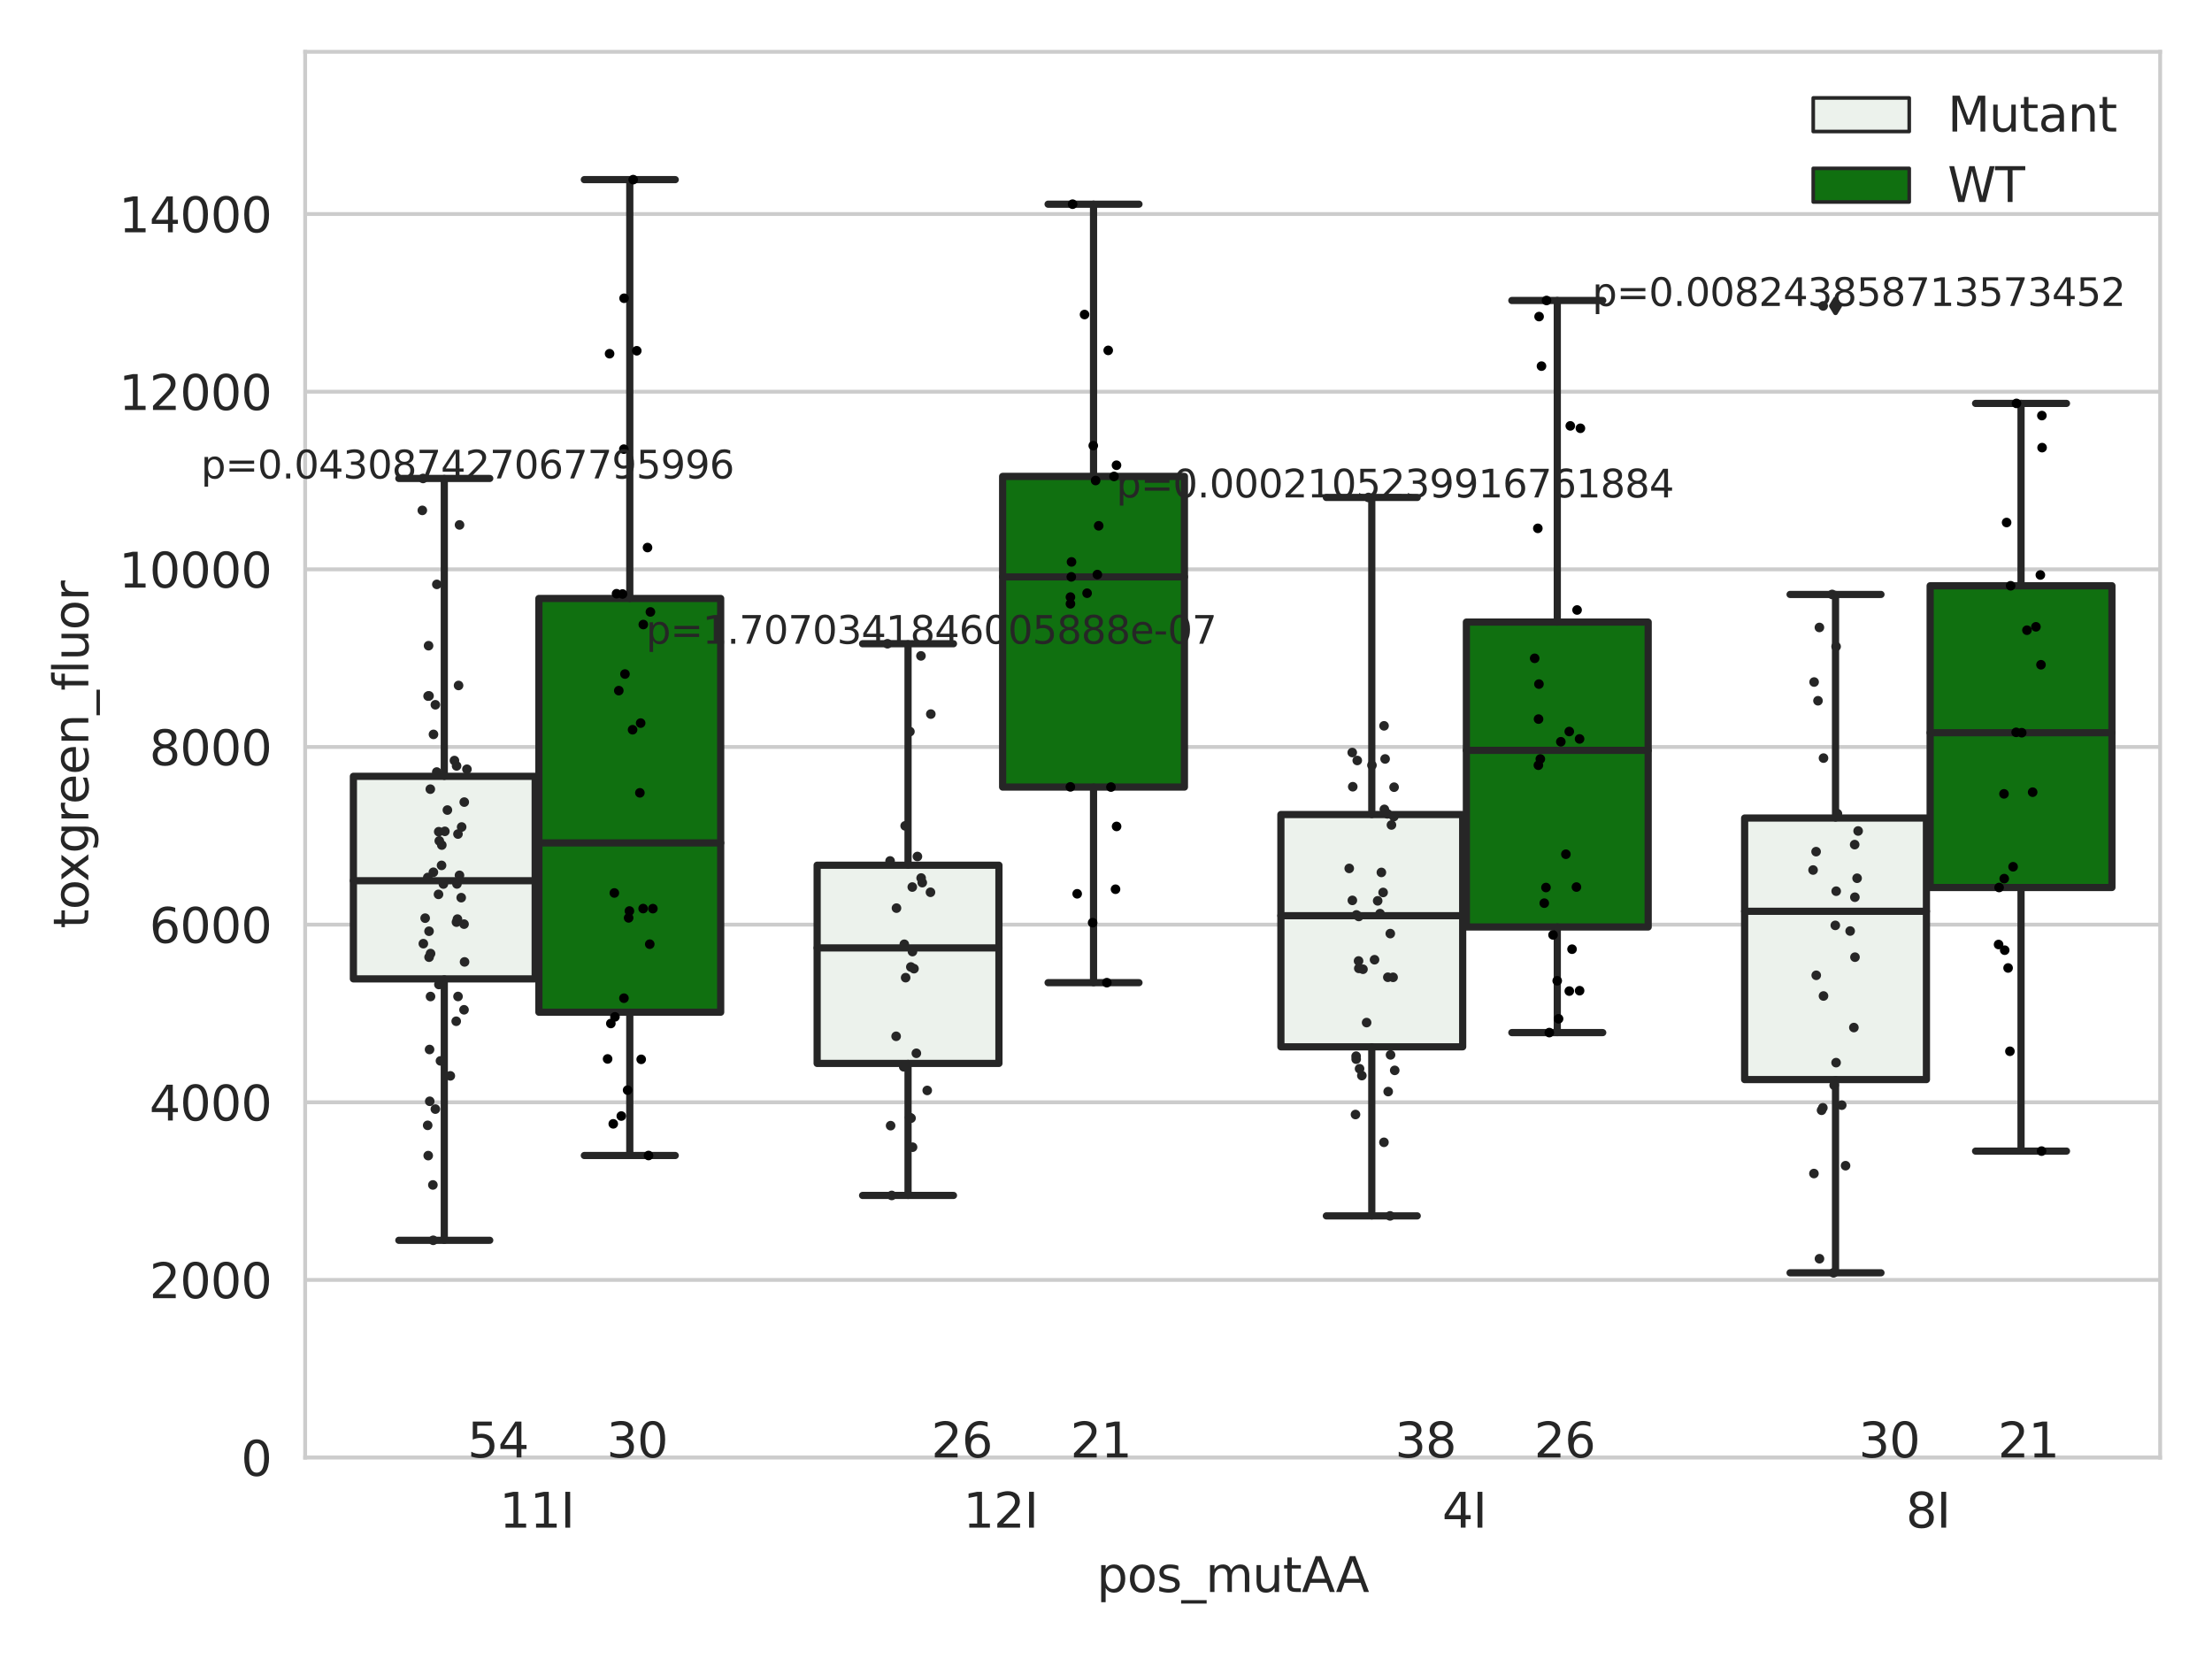 <?xml version="1.0" encoding="utf-8" standalone="no"?>
<!DOCTYPE svg PUBLIC "-//W3C//DTD SVG 1.1//EN"
  "http://www.w3.org/Graphics/SVG/1.1/DTD/svg11.dtd">
<svg xmlns:xlink="http://www.w3.org/1999/xlink" width="460.8pt" height="345.6pt" viewBox="0 0 460.8 345.6" xmlns="http://www.w3.org/2000/svg" version="1.1">
 <defs>
  <style type="text/css">*{stroke-linejoin: round; stroke-linecap: butt}</style>
 </defs>
 <g id="figure_1">
  <g id="patch_1">
   <path d="M 0 345.6 
L 460.8 345.6 
L 460.8 0 
L 0 0 
z
" style="fill: #ffffff"/>
  </g>
  <g id="axes_1">
   <g id="patch_2">
    <path d="M 63.571 303.64 
L 450 303.64 
L 450 10.8 
L 63.571 10.8 
z
" style="fill: #ffffff"/>
   </g>
   <g id="matplotlib.axis_1">
    <g id="xtick_1">
     <g id="text_1">
      <!-- 11I -->
      <g style="fill: #262626" transform="translate(104.037 318.238)scale(0.1 -0.1)">
       <defs>
        <path id="DejaVuSans-31" d="M 794 531 
L 1825 531 
L 1825 4091 
L 703 3866 
L 703 4441 
L 1819 4666 
L 2450 4666 
L 2450 531 
L 3481 531 
L 3481 0 
L 794 0 
L 794 531 
z
" transform="scale(0.016)"/>
        <path id="DejaVuSans-49" d="M 628 4666 
L 1259 4666 
L 1259 0 
L 628 0 
L 628 4666 
z
" transform="scale(0.016)"/>
       </defs>
       <use xlink:href="#DejaVuSans-31"/>
       <use xlink:href="#DejaVuSans-31" x="63.623"/>
       <use xlink:href="#DejaVuSans-49" x="127.246"/>
      </g>
     </g>
    </g>
    <g id="xtick_2">
     <g id="text_2">
      <!-- 12I -->
      <g style="fill: #262626" transform="translate(200.645 318.238)scale(0.1 -0.1)">
       <defs>
        <path id="DejaVuSans-32" d="M 1228 531 
L 3431 531 
L 3431 0 
L 469 0 
L 469 531 
Q 828 903 1448 1529 
Q 2069 2156 2228 2338 
Q 2531 2678 2651 2914 
Q 2772 3150 2772 3378 
Q 2772 3750 2511 3984 
Q 2250 4219 1831 4219 
Q 1534 4219 1204 4116 
Q 875 4013 500 3803 
L 500 4441 
Q 881 4594 1212 4672 
Q 1544 4750 1819 4750 
Q 2544 4750 2975 4387 
Q 3406 4025 3406 3419 
Q 3406 3131 3298 2873 
Q 3191 2616 2906 2266 
Q 2828 2175 2409 1742 
Q 1991 1309 1228 531 
z
" transform="scale(0.016)"/>
       </defs>
       <use xlink:href="#DejaVuSans-31"/>
       <use xlink:href="#DejaVuSans-32" x="63.623"/>
       <use xlink:href="#DejaVuSans-49" x="127.246"/>
      </g>
     </g>
    </g>
    <g id="xtick_3">
     <g id="text_3">
      <!-- 4I -->
      <g style="fill: #262626" transform="translate(300.433 318.238)scale(0.1 -0.1)">
       <defs>
        <path id="DejaVuSans-34" d="M 2419 4116 
L 825 1625 
L 2419 1625 
L 2419 4116 
z
M 2253 4666 
L 3047 4666 
L 3047 1625 
L 3713 1625 
L 3713 1100 
L 3047 1100 
L 3047 0 
L 2419 0 
L 2419 1100 
L 313 1100 
L 313 1709 
L 2253 4666 
z
" transform="scale(0.016)"/>
       </defs>
       <use xlink:href="#DejaVuSans-34"/>
       <use xlink:href="#DejaVuSans-49" x="63.623"/>
      </g>
     </g>
    </g>
    <g id="xtick_4">
     <g id="text_4">
      <!-- 8I -->
      <g style="fill: #262626" transform="translate(397.04 318.238)scale(0.1 -0.1)">
       <defs>
        <path id="DejaVuSans-38" d="M 2034 2216 
Q 1584 2216 1326 1975 
Q 1069 1734 1069 1313 
Q 1069 891 1326 650 
Q 1584 409 2034 409 
Q 2484 409 2743 651 
Q 3003 894 3003 1313 
Q 3003 1734 2745 1975 
Q 2488 2216 2034 2216 
z
M 1403 2484 
Q 997 2584 770 2862 
Q 544 3141 544 3541 
Q 544 4100 942 4425 
Q 1341 4750 2034 4750 
Q 2731 4750 3128 4425 
Q 3525 4100 3525 3541 
Q 3525 3141 3298 2862 
Q 3072 2584 2669 2484 
Q 3125 2378 3379 2068 
Q 3634 1759 3634 1313 
Q 3634 634 3220 271 
Q 2806 -91 2034 -91 
Q 1263 -91 848 271 
Q 434 634 434 1313 
Q 434 1759 690 2068 
Q 947 2378 1403 2484 
z
M 1172 3481 
Q 1172 3119 1398 2916 
Q 1625 2713 2034 2713 
Q 2441 2713 2670 2916 
Q 2900 3119 2900 3481 
Q 2900 3844 2670 4047 
Q 2441 4250 2034 4250 
Q 1625 4250 1398 4047 
Q 1172 3844 1172 3481 
z
" transform="scale(0.016)"/>
       </defs>
       <use xlink:href="#DejaVuSans-38"/>
       <use xlink:href="#DejaVuSans-49" x="63.623"/>
      </g>
     </g>
    </g>
    <g id="text_5">
     <!-- pos_mutAA -->
     <g style="fill: #262626" transform="translate(228.47 331.638)scale(0.1 -0.1)">
      <defs>
       <path id="DejaVuSans-70" d="M 1159 525 
L 1159 -1331 
L 581 -1331 
L 581 3500 
L 1159 3500 
L 1159 2969 
Q 1341 3281 1617 3432 
Q 1894 3584 2278 3584 
Q 2916 3584 3314 3078 
Q 3713 2572 3713 1747 
Q 3713 922 3314 415 
Q 2916 -91 2278 -91 
Q 1894 -91 1617 61 
Q 1341 213 1159 525 
z
M 3116 1747 
Q 3116 2381 2855 2742 
Q 2594 3103 2138 3103 
Q 1681 3103 1420 2742 
Q 1159 2381 1159 1747 
Q 1159 1113 1420 752 
Q 1681 391 2138 391 
Q 2594 391 2855 752 
Q 3116 1113 3116 1747 
z
" transform="scale(0.016)"/>
       <path id="DejaVuSans-6f" d="M 1959 3097 
Q 1497 3097 1228 2736 
Q 959 2375 959 1747 
Q 959 1119 1226 758 
Q 1494 397 1959 397 
Q 2419 397 2687 759 
Q 2956 1122 2956 1747 
Q 2956 2369 2687 2733 
Q 2419 3097 1959 3097 
z
M 1959 3584 
Q 2709 3584 3137 3096 
Q 3566 2609 3566 1747 
Q 3566 888 3137 398 
Q 2709 -91 1959 -91 
Q 1206 -91 779 398 
Q 353 888 353 1747 
Q 353 2609 779 3096 
Q 1206 3584 1959 3584 
z
" transform="scale(0.016)"/>
       <path id="DejaVuSans-73" d="M 2834 3397 
L 2834 2853 
Q 2591 2978 2328 3040 
Q 2066 3103 1784 3103 
Q 1356 3103 1142 2972 
Q 928 2841 928 2578 
Q 928 2378 1081 2264 
Q 1234 2150 1697 2047 
L 1894 2003 
Q 2506 1872 2764 1633 
Q 3022 1394 3022 966 
Q 3022 478 2636 193 
Q 2250 -91 1575 -91 
Q 1294 -91 989 -36 
Q 684 19 347 128 
L 347 722 
Q 666 556 975 473 
Q 1284 391 1588 391 
Q 1994 391 2212 530 
Q 2431 669 2431 922 
Q 2431 1156 2273 1281 
Q 2116 1406 1581 1522 
L 1381 1569 
Q 847 1681 609 1914 
Q 372 2147 372 2553 
Q 372 3047 722 3315 
Q 1072 3584 1716 3584 
Q 2034 3584 2315 3537 
Q 2597 3491 2834 3397 
z
" transform="scale(0.016)"/>
       <path id="DejaVuSans-5f" d="M 3263 -1063 
L 3263 -1509 
L -63 -1509 
L -63 -1063 
L 3263 -1063 
z
" transform="scale(0.016)"/>
       <path id="DejaVuSans-6d" d="M 3328 2828 
Q 3544 3216 3844 3400 
Q 4144 3584 4550 3584 
Q 5097 3584 5394 3201 
Q 5691 2819 5691 2113 
L 5691 0 
L 5113 0 
L 5113 2094 
Q 5113 2597 4934 2840 
Q 4756 3084 4391 3084 
Q 3944 3084 3684 2787 
Q 3425 2491 3425 1978 
L 3425 0 
L 2847 0 
L 2847 2094 
Q 2847 2600 2669 2842 
Q 2491 3084 2119 3084 
Q 1678 3084 1418 2786 
Q 1159 2488 1159 1978 
L 1159 0 
L 581 0 
L 581 3500 
L 1159 3500 
L 1159 2956 
Q 1356 3278 1631 3431 
Q 1906 3584 2284 3584 
Q 2666 3584 2933 3390 
Q 3200 3197 3328 2828 
z
" transform="scale(0.016)"/>
       <path id="DejaVuSans-75" d="M 544 1381 
L 544 3500 
L 1119 3500 
L 1119 1403 
Q 1119 906 1312 657 
Q 1506 409 1894 409 
Q 2359 409 2629 706 
Q 2900 1003 2900 1516 
L 2900 3500 
L 3475 3500 
L 3475 0 
L 2900 0 
L 2900 538 
Q 2691 219 2414 64 
Q 2138 -91 1772 -91 
Q 1169 -91 856 284 
Q 544 659 544 1381 
z
M 1991 3584 
L 1991 3584 
z
" transform="scale(0.016)"/>
       <path id="DejaVuSans-74" d="M 1172 4494 
L 1172 3500 
L 2356 3500 
L 2356 3053 
L 1172 3053 
L 1172 1153 
Q 1172 725 1289 603 
Q 1406 481 1766 481 
L 2356 481 
L 2356 0 
L 1766 0 
Q 1100 0 847 248 
Q 594 497 594 1153 
L 594 3053 
L 172 3053 
L 172 3500 
L 594 3500 
L 594 4494 
L 1172 4494 
z
" transform="scale(0.016)"/>
       <path id="DejaVuSans-41" d="M 2188 4044 
L 1331 1722 
L 3047 1722 
L 2188 4044 
z
M 1831 4666 
L 2547 4666 
L 4325 0 
L 3669 0 
L 3244 1197 
L 1141 1197 
L 716 0 
L 50 0 
L 1831 4666 
z
" transform="scale(0.016)"/>
      </defs>
      <use xlink:href="#DejaVuSans-70"/>
      <use xlink:href="#DejaVuSans-6f" x="63.477"/>
      <use xlink:href="#DejaVuSans-73" x="124.658"/>
      <use xlink:href="#DejaVuSans-5f" x="176.758"/>
      <use xlink:href="#DejaVuSans-6d" x="226.758"/>
      <use xlink:href="#DejaVuSans-75" x="324.17"/>
      <use xlink:href="#DejaVuSans-74" x="387.549"/>
      <use xlink:href="#DejaVuSans-41" x="426.758"/>
      <use xlink:href="#DejaVuSans-41" x="497.916"/>
     </g>
    </g>
   </g>
   <g id="matplotlib.axis_2">
    <g id="ytick_1">
     <g id="line2d_1">
      <path d="M 63.571 303.64 
L 450 303.64 
" clip-path="url(#p63ace82429)" style="fill: none; stroke: #cccccc; stroke-width: 0.8; stroke-linecap: round"/>
     </g>
     <g id="text_6">
      <!-- 0 -->
      <g style="fill: #262626" transform="translate(50.209 307.439)scale(0.1 -0.1)">
       <defs>
        <path id="DejaVuSans-30" d="M 2034 4250 
Q 1547 4250 1301 3770 
Q 1056 3291 1056 2328 
Q 1056 1369 1301 889 
Q 1547 409 2034 409 
Q 2525 409 2770 889 
Q 3016 1369 3016 2328 
Q 3016 3291 2770 3770 
Q 2525 4250 2034 4250 
z
M 2034 4750 
Q 2819 4750 3233 4129 
Q 3647 3509 3647 2328 
Q 3647 1150 3233 529 
Q 2819 -91 2034 -91 
Q 1250 -91 836 529 
Q 422 1150 422 2328 
Q 422 3509 836 4129 
Q 1250 4750 2034 4750 
z
" transform="scale(0.016)"/>
       </defs>
       <use xlink:href="#DejaVuSans-30"/>
      </g>
     </g>
    </g>
    <g id="ytick_2">
     <g id="line2d_2">
      <path d="M 63.571 266.633 
L 450 266.633 
" clip-path="url(#p63ace82429)" style="fill: none; stroke: #cccccc; stroke-width: 0.8; stroke-linecap: round"/>
     </g>
     <g id="text_7">
      <!-- 2000 -->
      <g style="fill: #262626" transform="translate(31.121 270.432)scale(0.1 -0.1)">
       <use xlink:href="#DejaVuSans-32"/>
       <use xlink:href="#DejaVuSans-30" x="63.623"/>
       <use xlink:href="#DejaVuSans-30" x="127.246"/>
       <use xlink:href="#DejaVuSans-30" x="190.869"/>
      </g>
     </g>
    </g>
    <g id="ytick_3">
     <g id="line2d_3">
      <path d="M 63.571 229.626 
L 450 229.626 
" clip-path="url(#p63ace82429)" style="fill: none; stroke: #cccccc; stroke-width: 0.8; stroke-linecap: round"/>
     </g>
     <g id="text_8">
      <!-- 4000 -->
      <g style="fill: #262626" transform="translate(31.121 233.425)scale(0.1 -0.1)">
       <use xlink:href="#DejaVuSans-34"/>
       <use xlink:href="#DejaVuSans-30" x="63.623"/>
       <use xlink:href="#DejaVuSans-30" x="127.246"/>
       <use xlink:href="#DejaVuSans-30" x="190.869"/>
      </g>
     </g>
    </g>
    <g id="ytick_4">
     <g id="line2d_4">
      <path d="M 63.571 192.619 
L 450 192.619 
" clip-path="url(#p63ace82429)" style="fill: none; stroke: #cccccc; stroke-width: 0.8; stroke-linecap: round"/>
     </g>
     <g id="text_9">
      <!-- 6000 -->
      <g style="fill: #262626" transform="translate(31.121 196.418)scale(0.1 -0.1)">
       <defs>
        <path id="DejaVuSans-36" d="M 2113 2584 
Q 1688 2584 1439 2293 
Q 1191 2003 1191 1497 
Q 1191 994 1439 701 
Q 1688 409 2113 409 
Q 2538 409 2786 701 
Q 3034 994 3034 1497 
Q 3034 2003 2786 2293 
Q 2538 2584 2113 2584 
z
M 3366 4563 
L 3366 3988 
Q 3128 4100 2886 4159 
Q 2644 4219 2406 4219 
Q 1781 4219 1451 3797 
Q 1122 3375 1075 2522 
Q 1259 2794 1537 2939 
Q 1816 3084 2150 3084 
Q 2853 3084 3261 2657 
Q 3669 2231 3669 1497 
Q 3669 778 3244 343 
Q 2819 -91 2113 -91 
Q 1303 -91 875 529 
Q 447 1150 447 2328 
Q 447 3434 972 4092 
Q 1497 4750 2381 4750 
Q 2619 4750 2861 4703 
Q 3103 4656 3366 4563 
z
" transform="scale(0.016)"/>
       </defs>
       <use xlink:href="#DejaVuSans-36"/>
       <use xlink:href="#DejaVuSans-30" x="63.623"/>
       <use xlink:href="#DejaVuSans-30" x="127.246"/>
       <use xlink:href="#DejaVuSans-30" x="190.869"/>
      </g>
     </g>
    </g>
    <g id="ytick_5">
     <g id="line2d_5">
      <path d="M 63.571 155.612 
L 450 155.612 
" clip-path="url(#p63ace82429)" style="fill: none; stroke: #cccccc; stroke-width: 0.8; stroke-linecap: round"/>
     </g>
     <g id="text_10">
      <!-- 8000 -->
      <g style="fill: #262626" transform="translate(31.121 159.411)scale(0.1 -0.1)">
       <use xlink:href="#DejaVuSans-38"/>
       <use xlink:href="#DejaVuSans-30" x="63.623"/>
       <use xlink:href="#DejaVuSans-30" x="127.246"/>
       <use xlink:href="#DejaVuSans-30" x="190.869"/>
      </g>
     </g>
    </g>
    <g id="ytick_6">
     <g id="line2d_6">
      <path d="M 63.571 118.604 
L 450 118.604 
" clip-path="url(#p63ace82429)" style="fill: none; stroke: #cccccc; stroke-width: 0.8; stroke-linecap: round"/>
     </g>
     <g id="text_11">
      <!-- 10000 -->
      <g style="fill: #262626" transform="translate(24.759 122.404)scale(0.1 -0.1)">
       <use xlink:href="#DejaVuSans-31"/>
       <use xlink:href="#DejaVuSans-30" x="63.623"/>
       <use xlink:href="#DejaVuSans-30" x="127.246"/>
       <use xlink:href="#DejaVuSans-30" x="190.869"/>
       <use xlink:href="#DejaVuSans-30" x="254.492"/>
      </g>
     </g>
    </g>
    <g id="ytick_7">
     <g id="line2d_7">
      <path d="M 63.571 81.597 
L 450 81.597 
" clip-path="url(#p63ace82429)" style="fill: none; stroke: #cccccc; stroke-width: 0.8; stroke-linecap: round"/>
     </g>
     <g id="text_12">
      <!-- 12000 -->
      <g style="fill: #262626" transform="translate(24.759 85.397)scale(0.1 -0.1)">
       <use xlink:href="#DejaVuSans-31"/>
       <use xlink:href="#DejaVuSans-32" x="63.623"/>
       <use xlink:href="#DejaVuSans-30" x="127.246"/>
       <use xlink:href="#DejaVuSans-30" x="190.869"/>
       <use xlink:href="#DejaVuSans-30" x="254.492"/>
      </g>
     </g>
    </g>
    <g id="ytick_8">
     <g id="line2d_8">
      <path d="M 63.571 44.59 
L 450 44.59 
" clip-path="url(#p63ace82429)" style="fill: none; stroke: #cccccc; stroke-width: 0.8; stroke-linecap: round"/>
     </g>
     <g id="text_13">
      <!-- 14000 -->
      <g style="fill: #262626" transform="translate(24.759 48.389)scale(0.1 -0.1)">
       <use xlink:href="#DejaVuSans-31"/>
       <use xlink:href="#DejaVuSans-34" x="63.623"/>
       <use xlink:href="#DejaVuSans-30" x="127.246"/>
       <use xlink:href="#DejaVuSans-30" x="190.869"/>
       <use xlink:href="#DejaVuSans-30" x="254.492"/>
      </g>
     </g>
    </g>
    <g id="text_14">
     <!-- toxgreen_fluor -->
     <g style="fill: #262626" transform="translate(18.401 193.415)rotate(-90)scale(0.1 -0.1)">
      <defs>
       <path id="DejaVuSans-78" d="M 3513 3500 
L 2247 1797 
L 3578 0 
L 2900 0 
L 1881 1375 
L 863 0 
L 184 0 
L 1544 1831 
L 300 3500 
L 978 3500 
L 1906 2253 
L 2834 3500 
L 3513 3500 
z
" transform="scale(0.016)"/>
       <path id="DejaVuSans-67" d="M 2906 1791 
Q 2906 2416 2648 2759 
Q 2391 3103 1925 3103 
Q 1463 3103 1205 2759 
Q 947 2416 947 1791 
Q 947 1169 1205 825 
Q 1463 481 1925 481 
Q 2391 481 2648 825 
Q 2906 1169 2906 1791 
z
M 3481 434 
Q 3481 -459 3084 -895 
Q 2688 -1331 1869 -1331 
Q 1566 -1331 1297 -1286 
Q 1028 -1241 775 -1147 
L 775 -588 
Q 1028 -725 1275 -790 
Q 1522 -856 1778 -856 
Q 2344 -856 2625 -561 
Q 2906 -266 2906 331 
L 2906 616 
Q 2728 306 2450 153 
Q 2172 0 1784 0 
Q 1141 0 747 490 
Q 353 981 353 1791 
Q 353 2603 747 3093 
Q 1141 3584 1784 3584 
Q 2172 3584 2450 3431 
Q 2728 3278 2906 2969 
L 2906 3500 
L 3481 3500 
L 3481 434 
z
" transform="scale(0.016)"/>
       <path id="DejaVuSans-72" d="M 2631 2963 
Q 2534 3019 2420 3045 
Q 2306 3072 2169 3072 
Q 1681 3072 1420 2755 
Q 1159 2438 1159 1844 
L 1159 0 
L 581 0 
L 581 3500 
L 1159 3500 
L 1159 2956 
Q 1341 3275 1631 3429 
Q 1922 3584 2338 3584 
Q 2397 3584 2469 3576 
Q 2541 3569 2628 3553 
L 2631 2963 
z
" transform="scale(0.016)"/>
       <path id="DejaVuSans-65" d="M 3597 1894 
L 3597 1613 
L 953 1613 
Q 991 1019 1311 708 
Q 1631 397 2203 397 
Q 2534 397 2845 478 
Q 3156 559 3463 722 
L 3463 178 
Q 3153 47 2828 -22 
Q 2503 -91 2169 -91 
Q 1331 -91 842 396 
Q 353 884 353 1716 
Q 353 2575 817 3079 
Q 1281 3584 2069 3584 
Q 2775 3584 3186 3129 
Q 3597 2675 3597 1894 
z
M 3022 2063 
Q 3016 2534 2758 2815 
Q 2500 3097 2075 3097 
Q 1594 3097 1305 2825 
Q 1016 2553 972 2059 
L 3022 2063 
z
" transform="scale(0.016)"/>
       <path id="DejaVuSans-6e" d="M 3513 2113 
L 3513 0 
L 2938 0 
L 2938 2094 
Q 2938 2591 2744 2837 
Q 2550 3084 2163 3084 
Q 1697 3084 1428 2787 
Q 1159 2491 1159 1978 
L 1159 0 
L 581 0 
L 581 3500 
L 1159 3500 
L 1159 2956 
Q 1366 3272 1645 3428 
Q 1925 3584 2291 3584 
Q 2894 3584 3203 3211 
Q 3513 2838 3513 2113 
z
" transform="scale(0.016)"/>
       <path id="DejaVuSans-66" d="M 2375 4863 
L 2375 4384 
L 1825 4384 
Q 1516 4384 1395 4259 
Q 1275 4134 1275 3809 
L 1275 3500 
L 2222 3500 
L 2222 3053 
L 1275 3053 
L 1275 0 
L 697 0 
L 697 3053 
L 147 3053 
L 147 3500 
L 697 3500 
L 697 3744 
Q 697 4328 969 4595 
Q 1241 4863 1831 4863 
L 2375 4863 
z
" transform="scale(0.016)"/>
       <path id="DejaVuSans-6c" d="M 603 4863 
L 1178 4863 
L 1178 0 
L 603 0 
L 603 4863 
z
" transform="scale(0.016)"/>
      </defs>
      <use xlink:href="#DejaVuSans-74"/>
      <use xlink:href="#DejaVuSans-6f" x="39.209"/>
      <use xlink:href="#DejaVuSans-78" x="97.266"/>
      <use xlink:href="#DejaVuSans-67" x="156.445"/>
      <use xlink:href="#DejaVuSans-72" x="219.922"/>
      <use xlink:href="#DejaVuSans-65" x="258.785"/>
      <use xlink:href="#DejaVuSans-65" x="320.309"/>
      <use xlink:href="#DejaVuSans-6e" x="381.832"/>
      <use xlink:href="#DejaVuSans-5f" x="445.211"/>
      <use xlink:href="#DejaVuSans-66" x="495.211"/>
      <use xlink:href="#DejaVuSans-6c" x="530.416"/>
      <use xlink:href="#DejaVuSans-75" x="558.199"/>
      <use xlink:href="#DejaVuSans-6f" x="621.578"/>
      <use xlink:href="#DejaVuSans-72" x="682.76"/>
     </g>
    </g>
   </g>
   <g id="patch_3">
    <path d="M 73.618 203.915 
L 111.488 203.915 
L 111.488 161.721 
L 73.618 161.721 
L 73.618 203.915 
z
" clip-path="url(#p63ace82429)" style="fill: #ecf2ec; stroke: #262626; stroke-width: 1.5; stroke-linejoin: miter"/>
   </g>
   <g id="patch_4">
    <path d="M 112.261 210.86 
L 150.131 210.86 
L 150.131 124.673 
L 112.261 124.673 
L 112.261 210.86 
z
" clip-path="url(#p63ace82429)" style="fill: #107010; stroke: #262626; stroke-width: 1.5; stroke-linejoin: miter"/>
   </g>
   <g id="patch_5">
    <path d="M 170.226 221.53 
L 208.096 221.53 
L 208.096 180.238 
L 170.226 180.238 
L 170.226 221.53 
z
" clip-path="url(#p63ace82429)" style="fill: #ecf2ec; stroke: #262626; stroke-width: 1.5; stroke-linejoin: miter"/>
   </g>
   <g id="patch_6">
    <path d="M 208.868 163.962 
L 246.738 163.962 
L 246.738 99.244 
L 208.868 99.244 
L 208.868 163.962 
z
" clip-path="url(#p63ace82429)" style="fill: #107010; stroke: #262626; stroke-width: 1.5; stroke-linejoin: miter"/>
   </g>
   <g id="patch_7">
    <path d="M 266.833 218.07 
L 304.703 218.07 
L 304.703 169.683 
L 266.833 169.683 
L 266.833 218.07 
z
" clip-path="url(#p63ace82429)" style="fill: #ecf2ec; stroke: #262626; stroke-width: 1.5; stroke-linejoin: miter"/>
   </g>
   <g id="patch_8">
    <path d="M 305.476 193.106 
L 343.346 193.106 
L 343.346 129.591 
L 305.476 129.591 
L 305.476 193.106 
z
" clip-path="url(#p63ace82429)" style="fill: #107010; stroke: #262626; stroke-width: 1.5; stroke-linejoin: miter"/>
   </g>
   <g id="patch_9">
    <path d="M 363.44 224.898 
L 401.31 224.898 
L 401.31 170.412 
L 363.44 170.412 
L 363.44 224.898 
z
" clip-path="url(#p63ace82429)" style="fill: #ecf2ec; stroke: #262626; stroke-width: 1.5; stroke-linejoin: miter"/>
   </g>
   <g id="patch_10">
    <path d="M 402.083 184.88 
L 439.953 184.88 
L 439.953 122.026 
L 402.083 122.026 
L 402.083 184.88 
z
" clip-path="url(#p63ace82429)" style="fill: #107010; stroke: #262626; stroke-width: 1.5; stroke-linejoin: miter"/>
   </g>
   <g id="patch_11">
    <path d="M 111.875 303.64 
L 111.875 303.64 
L 111.875 303.64 
L 111.875 303.64 
z
" clip-path="url(#p63ace82429)" style="fill: #ecf2ec; stroke: #262626; stroke-width: 0.75; stroke-linejoin: miter"/>
   </g>
   <g id="patch_12">
    <path d="M 111.875 303.64 
L 111.875 303.64 
L 111.875 303.64 
L 111.875 303.64 
z
" clip-path="url(#p63ace82429)" style="fill: #107010; stroke: #262626; stroke-width: 0.75; stroke-linejoin: miter"/>
   </g>
   <g id="PathCollection_1"/>
   <g id="PathCollection_2"/>
   <g id="line2d_9">
    <path d="M 92.553 203.915 
L 92.553 258.377 
" clip-path="url(#p63ace82429)" style="fill: none; stroke: #262626; stroke-width: 1.5; stroke-linecap: round"/>
   </g>
   <g id="line2d_10">
    <path d="M 92.553 161.721 
L 92.553 99.671 
" clip-path="url(#p63ace82429)" style="fill: none; stroke: #262626; stroke-width: 1.5; stroke-linecap: round"/>
   </g>
   <g id="line2d_11">
    <path d="M 83.086 258.377 
L 102.021 258.377 
" clip-path="url(#p63ace82429)" style="fill: none; stroke: #262626; stroke-width: 1.5; stroke-linecap: round"/>
   </g>
   <g id="line2d_12">
    <path d="M 83.086 99.671 
L 102.021 99.671 
" clip-path="url(#p63ace82429)" style="fill: none; stroke: #262626; stroke-width: 1.5; stroke-linecap: round"/>
   </g>
   <g id="line2d_13"/>
   <g id="line2d_14">
    <path d="M 131.196 210.86 
L 131.196 240.712 
" clip-path="url(#p63ace82429)" style="fill: none; stroke: #262626; stroke-width: 1.5; stroke-linecap: round"/>
   </g>
   <g id="line2d_15">
    <path d="M 131.196 124.673 
L 131.196 37.422 
" clip-path="url(#p63ace82429)" style="fill: none; stroke: #262626; stroke-width: 1.5; stroke-linecap: round"/>
   </g>
   <g id="line2d_16">
    <path d="M 121.729 240.712 
L 140.664 240.712 
" clip-path="url(#p63ace82429)" style="fill: none; stroke: #262626; stroke-width: 1.5; stroke-linecap: round"/>
   </g>
   <g id="line2d_17">
    <path d="M 121.729 37.422 
L 140.664 37.422 
" clip-path="url(#p63ace82429)" style="fill: none; stroke: #262626; stroke-width: 1.5; stroke-linecap: round"/>
   </g>
   <g id="line2d_18"/>
   <g id="line2d_19">
    <path d="M 189.161 221.53 
L 189.161 249.032 
" clip-path="url(#p63ace82429)" style="fill: none; stroke: #262626; stroke-width: 1.5; stroke-linecap: round"/>
   </g>
   <g id="line2d_20">
    <path d="M 189.161 180.238 
L 189.161 134.102 
" clip-path="url(#p63ace82429)" style="fill: none; stroke: #262626; stroke-width: 1.5; stroke-linecap: round"/>
   </g>
   <g id="line2d_21">
    <path d="M 179.693 249.032 
L 198.628 249.032 
" clip-path="url(#p63ace82429)" style="fill: none; stroke: #262626; stroke-width: 1.5; stroke-linecap: round"/>
   </g>
   <g id="line2d_22">
    <path d="M 179.693 134.102 
L 198.628 134.102 
" clip-path="url(#p63ace82429)" style="fill: none; stroke: #262626; stroke-width: 1.5; stroke-linecap: round"/>
   </g>
   <g id="line2d_23"/>
   <g id="line2d_24">
    <path d="M 227.803 163.962 
L 227.803 204.709 
" clip-path="url(#p63ace82429)" style="fill: none; stroke: #262626; stroke-width: 1.5; stroke-linecap: round"/>
   </g>
   <g id="line2d_25">
    <path d="M 227.803 99.244 
L 227.803 42.536 
" clip-path="url(#p63ace82429)" style="fill: none; stroke: #262626; stroke-width: 1.5; stroke-linecap: round"/>
   </g>
   <g id="line2d_26">
    <path d="M 218.336 204.709 
L 237.271 204.709 
" clip-path="url(#p63ace82429)" style="fill: none; stroke: #262626; stroke-width: 1.5; stroke-linecap: round"/>
   </g>
   <g id="line2d_27">
    <path d="M 218.336 42.536 
L 237.271 42.536 
" clip-path="url(#p63ace82429)" style="fill: none; stroke: #262626; stroke-width: 1.5; stroke-linecap: round"/>
   </g>
   <g id="line2d_28"/>
   <g id="line2d_29">
    <path d="M 285.768 218.07 
L 285.768 253.29 
" clip-path="url(#p63ace82429)" style="fill: none; stroke: #262626; stroke-width: 1.5; stroke-linecap: round"/>
   </g>
   <g id="line2d_30">
    <path d="M 285.768 169.683 
L 285.768 103.629 
" clip-path="url(#p63ace82429)" style="fill: none; stroke: #262626; stroke-width: 1.5; stroke-linecap: round"/>
   </g>
   <g id="line2d_31">
    <path d="M 276.3 253.29 
L 295.235 253.29 
" clip-path="url(#p63ace82429)" style="fill: none; stroke: #262626; stroke-width: 1.5; stroke-linecap: round"/>
   </g>
   <g id="line2d_32">
    <path d="M 276.3 103.629 
L 295.235 103.629 
" clip-path="url(#p63ace82429)" style="fill: none; stroke: #262626; stroke-width: 1.5; stroke-linecap: round"/>
   </g>
   <g id="line2d_33"/>
   <g id="line2d_34">
    <path d="M 324.411 193.106 
L 324.411 215.108 
" clip-path="url(#p63ace82429)" style="fill: none; stroke: #262626; stroke-width: 1.5; stroke-linecap: round"/>
   </g>
   <g id="line2d_35">
    <path d="M 324.411 129.591 
L 324.411 62.599 
" clip-path="url(#p63ace82429)" style="fill: none; stroke: #262626; stroke-width: 1.5; stroke-linecap: round"/>
   </g>
   <g id="line2d_36">
    <path d="M 314.943 215.108 
L 333.878 215.108 
" clip-path="url(#p63ace82429)" style="fill: none; stroke: #262626; stroke-width: 1.5; stroke-linecap: round"/>
   </g>
   <g id="line2d_37">
    <path d="M 314.943 62.599 
L 333.878 62.599 
" clip-path="url(#p63ace82429)" style="fill: none; stroke: #262626; stroke-width: 1.5; stroke-linecap: round"/>
   </g>
   <g id="line2d_38"/>
   <g id="line2d_39">
    <path d="M 382.375 224.898 
L 382.375 265.147 
" clip-path="url(#p63ace82429)" style="fill: none; stroke: #262626; stroke-width: 1.5; stroke-linecap: round"/>
   </g>
   <g id="line2d_40">
    <path d="M 382.375 170.412 
L 382.375 123.834 
" clip-path="url(#p63ace82429)" style="fill: none; stroke: #262626; stroke-width: 1.5; stroke-linecap: round"/>
   </g>
   <g id="line2d_41">
    <path d="M 372.907 265.147 
L 391.842 265.147 
" clip-path="url(#p63ace82429)" style="fill: none; stroke: #262626; stroke-width: 1.5; stroke-linecap: round"/>
   </g>
   <g id="line2d_42">
    <path d="M 372.907 123.834 
L 391.842 123.834 
" clip-path="url(#p63ace82429)" style="fill: none; stroke: #262626; stroke-width: 1.5; stroke-linecap: round"/>
   </g>
   <g id="line2d_43">
    <defs>
     <path id="m727a84b79b" d="M -0 1.414 
L 0.849 0 
L 0 -1.414 
L -0.849 -0 
z
" style="stroke: #262626; stroke-linejoin: miter"/>
    </defs>
    <g clip-path="url(#p63ace82429)">
     <use xlink:href="#m727a84b79b" x="382.375" y="63.733" style="fill: #262626; stroke: #262626; stroke-linejoin: miter"/>
    </g>
   </g>
   <g id="line2d_44">
    <path d="M 421.018 184.88 
L 421.018 239.796 
" clip-path="url(#p63ace82429)" style="fill: none; stroke: #262626; stroke-width: 1.5; stroke-linecap: round"/>
   </g>
   <g id="line2d_45">
    <path d="M 421.018 122.026 
L 421.018 84.038 
" clip-path="url(#p63ace82429)" style="fill: none; stroke: #262626; stroke-width: 1.5; stroke-linecap: round"/>
   </g>
   <g id="line2d_46">
    <path d="M 411.55 239.796 
L 430.485 239.796 
" clip-path="url(#p63ace82429)" style="fill: none; stroke: #262626; stroke-width: 1.5; stroke-linecap: round"/>
   </g>
   <g id="line2d_47">
    <path d="M 411.55 84.038 
L 430.485 84.038 
" clip-path="url(#p63ace82429)" style="fill: none; stroke: #262626; stroke-width: 1.5; stroke-linecap: round"/>
   </g>
   <g id="line2d_48"/>
   <g id="line2d_49">
    <path d="M 73.618 183.467 
L 111.488 183.467 
" clip-path="url(#p63ace82429)" style="fill: none; stroke: #262626; stroke-width: 1.5; stroke-linecap: round"/>
   </g>
   <g id="line2d_50">
    <path d="M 112.261 175.592 
L 150.131 175.592 
" clip-path="url(#p63ace82429)" style="fill: none; stroke: #262626; stroke-width: 1.5; stroke-linecap: round"/>
   </g>
   <g id="line2d_51">
    <path d="M 170.226 197.469 
L 208.096 197.469 
" clip-path="url(#p63ace82429)" style="fill: none; stroke: #262626; stroke-width: 1.5; stroke-linecap: round"/>
   </g>
   <g id="line2d_52">
    <path d="M 208.868 120.172 
L 246.738 120.172 
" clip-path="url(#p63ace82429)" style="fill: none; stroke: #262626; stroke-width: 1.5; stroke-linecap: round"/>
   </g>
   <g id="line2d_53">
    <path d="M 266.833 190.757 
L 304.703 190.757 
" clip-path="url(#p63ace82429)" style="fill: none; stroke: #262626; stroke-width: 1.5; stroke-linecap: round"/>
   </g>
   <g id="line2d_54">
    <path d="M 305.476 156.317 
L 343.346 156.317 
" clip-path="url(#p63ace82429)" style="fill: none; stroke: #262626; stroke-width: 1.5; stroke-linecap: round"/>
   </g>
   <g id="line2d_55">
    <path d="M 363.44 189.838 
L 401.31 189.838 
" clip-path="url(#p63ace82429)" style="fill: none; stroke: #262626; stroke-width: 1.5; stroke-linecap: round"/>
   </g>
   <g id="line2d_56">
    <path d="M 402.083 152.638 
L 439.953 152.638 
" clip-path="url(#p63ace82429)" style="fill: none; stroke: #262626; stroke-width: 1.5; stroke-linecap: round"/>
   </g>
   <g id="patch_13">
    <path d="M 63.571 303.64 
L 63.571 10.8 
" style="fill: none; stroke: #cccccc; stroke-width: 0.8; stroke-linejoin: miter; stroke-linecap: square"/>
   </g>
   <g id="patch_14">
    <path d="M 450 303.64 
L 450 10.8 
" style="fill: none; stroke: #cccccc; stroke-width: 0.8; stroke-linejoin: miter; stroke-linecap: square"/>
   </g>
   <g id="patch_15">
    <path d="M 63.571 303.64 
L 450 303.64 
" style="fill: none; stroke: #cccccc; stroke-width: 0.8; stroke-linejoin: miter; stroke-linecap: square"/>
   </g>
   <g id="patch_16">
    <path d="M 63.571 10.8 
L 450 10.8 
" style="fill: none; stroke: #cccccc; stroke-width: 0.8; stroke-linejoin: miter; stroke-linecap: square"/>
   </g>
   <g id="PathCollection_3">
    <defs>
     <path id="C0_0_f75f5f7634" d="M 0 1 
C 0.265 1 0.52 0.895 0.707 0.707 
C 0.895 0.52 1 0.265 1 -0 
C 1 -0.265 0.895 -0.52 0.707 -0.707 
C 0.52 -0.895 0.265 -1 0 -1 
C -0.265 -1 -0.52 -0.895 -0.707 -0.707 
C -0.895 -0.52 -1 -0.265 -1 0 
C -1 0.265 -0.895 0.52 -0.707 0.707 
C -0.52 0.895 -0.265 1 0 1 
z
"/>
    </defs>
    <g clip-path="url(#p63ace82429)">
     <use xlink:href="#C0_0_f75f5f7634" x="95.414" y="207.583" style="fill: #262626"/>
    </g>
    <g clip-path="url(#p63ace82429)">
     <use xlink:href="#C0_0_f75f5f7634" x="93.81" y="224.124" style="fill: #262626"/>
    </g>
    <g clip-path="url(#p63ace82429)">
     <use xlink:href="#C0_0_f75f5f7634" x="89.277" y="134.513" style="fill: #262626"/>
    </g>
    <g clip-path="url(#p63ace82429)">
     <use xlink:href="#C0_0_f75f5f7634" x="96.079" y="187" style="fill: #262626"/>
    </g>
    <g clip-path="url(#p63ace82429)">
     <use xlink:href="#C0_0_f75f5f7634" x="94.665" y="158.435" style="fill: #262626"/>
    </g>
    <g clip-path="url(#p63ace82429)">
     <use xlink:href="#C0_0_f75f5f7634" x="96.777" y="200.385" style="fill: #262626"/>
    </g>
    <g clip-path="url(#p63ace82429)">
     <use xlink:href="#C0_0_f75f5f7634" x="90.695" y="231.047" style="fill: #262626"/>
    </g>
    <g clip-path="url(#p63ace82429)">
     <use xlink:href="#C0_0_f75f5f7634" x="91.002" y="121.736" style="fill: #262626"/>
    </g>
    <g clip-path="url(#p63ace82429)">
     <use xlink:href="#C0_0_f75f5f7634" x="97.272" y="160.247" style="fill: #262626"/>
    </g>
    <g clip-path="url(#p63ace82429)">
     <use xlink:href="#C0_0_f75f5f7634" x="90.303" y="152.986" style="fill: #262626"/>
    </g>
    <g clip-path="url(#p63ace82429)">
     <use xlink:href="#C0_0_f75f5f7634" x="89.685" y="207.592" style="fill: #262626"/>
    </g>
    <g clip-path="url(#p63ace82429)">
     <use xlink:href="#C0_0_f75f5f7634" x="89.179" y="145.009" style="fill: #262626"/>
    </g>
    <g clip-path="url(#p63ace82429)">
     <use xlink:href="#C0_0_f75f5f7634" x="95.113" y="159.555" style="fill: #262626"/>
    </g>
    <g clip-path="url(#p63ace82429)">
     <use xlink:href="#C0_0_f75f5f7634" x="90.247" y="258.377" style="fill: #262626"/>
    </g>
    <g clip-path="url(#p63ace82429)">
     <use xlink:href="#C0_0_f75f5f7634" x="89.694" y="198.647" style="fill: #262626"/>
    </g>
    <g clip-path="url(#p63ace82429)">
     <use xlink:href="#C0_0_f75f5f7634" x="91.758" y="221.002" style="fill: #262626"/>
    </g>
    <g clip-path="url(#p63ace82429)">
     <use xlink:href="#C0_0_f75f5f7634" x="90.986" y="160.829" style="fill: #262626"/>
    </g>
    <g clip-path="url(#p63ace82429)">
     <use xlink:href="#C0_0_f75f5f7634" x="95.404" y="173.747" style="fill: #262626"/>
    </g>
    <g clip-path="url(#p63ace82429)">
     <use xlink:href="#C0_0_f75f5f7634" x="92.367" y="184.159" style="fill: #262626"/>
    </g>
    <g clip-path="url(#p63ace82429)">
     <use xlink:href="#C0_0_f75f5f7634" x="95.19" y="184.139" style="fill: #262626"/>
    </g>
    <g clip-path="url(#p63ace82429)">
     <use xlink:href="#C0_0_f75f5f7634" x="91.983" y="180.275" style="fill: #262626"/>
    </g>
    <g clip-path="url(#p63ace82429)">
     <use xlink:href="#C0_0_f75f5f7634" x="96.169" y="172.278" style="fill: #262626"/>
    </g>
    <g clip-path="url(#p63ace82429)">
     <use xlink:href="#C0_0_f75f5f7634" x="96.714" y="167.092" style="fill: #262626"/>
    </g>
    <g clip-path="url(#p63ace82429)">
     <use xlink:href="#C0_0_f75f5f7634" x="90.281" y="181.708" style="fill: #262626"/>
    </g>
    <g clip-path="url(#p63ace82429)">
     <use xlink:href="#C0_0_f75f5f7634" x="89.112" y="182.795" style="fill: #262626"/>
    </g>
    <g clip-path="url(#p63ace82429)">
     <use xlink:href="#C0_0_f75f5f7634" x="91.512" y="175.17" style="fill: #262626"/>
    </g>
    <g clip-path="url(#p63ace82429)">
     <use xlink:href="#C0_0_f75f5f7634" x="89.374" y="144.967" style="fill: #262626"/>
    </g>
    <g clip-path="url(#p63ace82429)">
     <use xlink:href="#C0_0_f75f5f7634" x="89.524" y="229.418" style="fill: #262626"/>
    </g>
    <g clip-path="url(#p63ace82429)">
     <use xlink:href="#C0_0_f75f5f7634" x="95.527" y="142.794" style="fill: #262626"/>
    </g>
    <g clip-path="url(#p63ace82429)">
     <use xlink:href="#C0_0_f75f5f7634" x="89.378" y="193.991" style="fill: #262626"/>
    </g>
    <g clip-path="url(#p63ace82429)">
     <use xlink:href="#C0_0_f75f5f7634" x="91.433" y="205.091" style="fill: #262626"/>
    </g>
    <g clip-path="url(#p63ace82429)">
     <use xlink:href="#C0_0_f75f5f7634" x="92.673" y="173.183" style="fill: #262626"/>
    </g>
    <g clip-path="url(#p63ace82429)">
     <use xlink:href="#C0_0_f75f5f7634" x="87.978" y="106.322" style="fill: #262626"/>
    </g>
    <g clip-path="url(#p63ace82429)">
     <use xlink:href="#C0_0_f75f5f7634" x="95.73" y="109.35" style="fill: #262626"/>
    </g>
    <g clip-path="url(#p63ace82429)">
     <use xlink:href="#C0_0_f75f5f7634" x="89.387" y="199.395" style="fill: #262626"/>
    </g>
    <g clip-path="url(#p63ace82429)">
     <use xlink:href="#C0_0_f75f5f7634" x="92.036" y="176.046" style="fill: #262626"/>
    </g>
    <g clip-path="url(#p63ace82429)">
     <use xlink:href="#C0_0_f75f5f7634" x="89.093" y="234.428" style="fill: #262626"/>
    </g>
    <g clip-path="url(#p63ace82429)">
     <use xlink:href="#C0_0_f75f5f7634" x="90.697" y="146.816" style="fill: #262626"/>
    </g>
    <g clip-path="url(#p63ace82429)">
     <use xlink:href="#C0_0_f75f5f7634" x="88.568" y="191.267" style="fill: #262626"/>
    </g>
    <g clip-path="url(#p63ace82429)">
     <use xlink:href="#C0_0_f75f5f7634" x="95.037" y="212.745" style="fill: #262626"/>
    </g>
    <g clip-path="url(#p63ace82429)">
     <use xlink:href="#C0_0_f75f5f7634" x="91.396" y="173.261" style="fill: #262626"/>
    </g>
    <g clip-path="url(#p63ace82429)">
     <use xlink:href="#C0_0_f75f5f7634" x="96.665" y="210.357" style="fill: #262626"/>
    </g>
    <g clip-path="url(#p63ace82429)">
     <use xlink:href="#C0_0_f75f5f7634" x="88.133" y="99.671" style="fill: #262626"/>
    </g>
    <g clip-path="url(#p63ace82429)">
     <use xlink:href="#C0_0_f75f5f7634" x="95.089" y="192.096" style="fill: #262626"/>
    </g>
    <g clip-path="url(#p63ace82429)">
     <use xlink:href="#C0_0_f75f5f7634" x="95.295" y="191.466" style="fill: #262626"/>
    </g>
    <g clip-path="url(#p63ace82429)">
     <use xlink:href="#C0_0_f75f5f7634" x="88.19" y="196.581" style="fill: #262626"/>
    </g>
    <g clip-path="url(#p63ace82429)">
     <use xlink:href="#C0_0_f75f5f7634" x="93.2" y="168.749" style="fill: #262626"/>
    </g>
    <g clip-path="url(#p63ace82429)">
     <use xlink:href="#C0_0_f75f5f7634" x="89.484" y="218.63" style="fill: #262626"/>
    </g>
    <g clip-path="url(#p63ace82429)">
     <use xlink:href="#C0_0_f75f5f7634" x="89.643" y="164.396" style="fill: #262626"/>
    </g>
    <g clip-path="url(#p63ace82429)">
     <use xlink:href="#C0_0_f75f5f7634" x="91.349" y="186.312" style="fill: #262626"/>
    </g>
    <g clip-path="url(#p63ace82429)">
     <use xlink:href="#C0_0_f75f5f7634" x="89.206" y="240.734" style="fill: #262626"/>
    </g>
    <g clip-path="url(#p63ace82429)">
     <use xlink:href="#C0_0_f75f5f7634" x="90.177" y="246.844" style="fill: #262626"/>
    </g>
    <g clip-path="url(#p63ace82429)">
     <use xlink:href="#C0_0_f75f5f7634" x="95.718" y="182.349" style="fill: #262626"/>
    </g>
    <g clip-path="url(#p63ace82429)">
     <use xlink:href="#C0_0_f75f5f7634" x="96.67" y="192.512" style="fill: #262626"/>
    </g>
   </g>
   <g id="PathCollection_4">
    <defs>
     <path id="C1_0_992b6e5c6b" d="M 0 1 
C 0.265 1 0.52 0.895 0.707 0.707 
C 0.895 0.52 1 0.265 1 -0 
C 1 -0.265 0.895 -0.52 0.707 -0.707 
C 0.52 -0.895 0.265 -1 0 -1 
C -0.265 -1 -0.52 -0.895 -0.707 -0.707 
C -0.895 -0.52 -1 -0.265 -1 0 
C -1 0.265 -0.895 0.52 -0.707 0.707 
C -0.52 0.895 -0.265 1 0 1 
z
"/>
    </defs>
    <g clip-path="url(#p63ace82429)">
     <use xlink:href="#C1_0_992b6e5c6b" x="136.006" y="189.287"/>
    </g>
    <g clip-path="url(#p63ace82429)">
     <use xlink:href="#C1_0_992b6e5c6b" x="131.778" y="152.017"/>
    </g>
    <g clip-path="url(#p63ace82429)">
     <use xlink:href="#C1_0_992b6e5c6b" x="135.101" y="240.712"/>
    </g>
    <g clip-path="url(#p63ace82429)">
     <use xlink:href="#C1_0_992b6e5c6b" x="135.357" y="196.689"/>
    </g>
    <g clip-path="url(#p63ace82429)">
     <use xlink:href="#C1_0_992b6e5c6b" x="127.979" y="186.023"/>
    </g>
    <g clip-path="url(#p63ace82429)">
     <use xlink:href="#C1_0_992b6e5c6b" x="133.977" y="189.273"/>
    </g>
    <g clip-path="url(#p63ace82429)">
     <use xlink:href="#C1_0_992b6e5c6b" x="133.574" y="220.68"/>
    </g>
    <g clip-path="url(#p63ace82429)">
     <use xlink:href="#C1_0_992b6e5c6b" x="127.249" y="213.212"/>
    </g>
    <g clip-path="url(#p63ace82429)">
     <use xlink:href="#C1_0_992b6e5c6b" x="129.96" y="93.568"/>
    </g>
    <g clip-path="url(#p63ace82429)">
     <use xlink:href="#C1_0_992b6e5c6b" x="126.988" y="73.684"/>
    </g>
    <g clip-path="url(#p63ace82429)">
     <use xlink:href="#C1_0_992b6e5c6b" x="134.013" y="130.104"/>
    </g>
    <g clip-path="url(#p63ace82429)">
     <use xlink:href="#C1_0_992b6e5c6b" x="130.954" y="191.211"/>
    </g>
    <g clip-path="url(#p63ace82429)">
     <use xlink:href="#C1_0_992b6e5c6b" x="130.011" y="62.132"/>
    </g>
    <g clip-path="url(#p63ace82429)">
     <use xlink:href="#C1_0_992b6e5c6b" x="127.753" y="234.117"/>
    </g>
    <g clip-path="url(#p63ace82429)">
     <use xlink:href="#C1_0_992b6e5c6b" x="128.437" y="123.683"/>
    </g>
    <g clip-path="url(#p63ace82429)">
     <use xlink:href="#C1_0_992b6e5c6b" x="130.193" y="140.412"/>
    </g>
    <g clip-path="url(#p63ace82429)">
     <use xlink:href="#C1_0_992b6e5c6b" x="135.492" y="127.475"/>
    </g>
    <g clip-path="url(#p63ace82429)">
     <use xlink:href="#C1_0_992b6e5c6b" x="129.978" y="207.939"/>
    </g>
    <g clip-path="url(#p63ace82429)">
     <use xlink:href="#C1_0_992b6e5c6b" x="131.119" y="189.776"/>
    </g>
    <g clip-path="url(#p63ace82429)">
     <use xlink:href="#C1_0_992b6e5c6b" x="133.299" y="165.162"/>
    </g>
    <g clip-path="url(#p63ace82429)">
     <use xlink:href="#C1_0_992b6e5c6b" x="129.685" y="123.739"/>
    </g>
    <g clip-path="url(#p63ace82429)">
     <use xlink:href="#C1_0_992b6e5c6b" x="128.906" y="143.87"/>
    </g>
    <g clip-path="url(#p63ace82429)">
     <use xlink:href="#C1_0_992b6e5c6b" x="131.904" y="37.422"/>
    </g>
    <g clip-path="url(#p63ace82429)">
     <use xlink:href="#C1_0_992b6e5c6b" x="132.65" y="73.072"/>
    </g>
    <g clip-path="url(#p63ace82429)">
     <use xlink:href="#C1_0_992b6e5c6b" x="134.889" y="114.067"/>
    </g>
    <g clip-path="url(#p63ace82429)">
     <use xlink:href="#C1_0_992b6e5c6b" x="126.576" y="220.596"/>
    </g>
    <g clip-path="url(#p63ace82429)">
     <use xlink:href="#C1_0_992b6e5c6b" x="129.428" y="232.492"/>
    </g>
    <g clip-path="url(#p63ace82429)">
     <use xlink:href="#C1_0_992b6e5c6b" x="128.103" y="211.833"/>
    </g>
    <g clip-path="url(#p63ace82429)">
     <use xlink:href="#C1_0_992b6e5c6b" x="133.459" y="150.634"/>
    </g>
    <g clip-path="url(#p63ace82429)">
     <use xlink:href="#C1_0_992b6e5c6b" x="130.742" y="227.098"/>
    </g>
   </g>
   <g id="PathCollection_5">
    <defs>
     <path id="C2_0_3c048c6020" d="M 0 1 
C 0.265 1 0.52 0.895 0.707 0.707 
C 0.895 0.52 1 0.265 1 -0 
C 1 -0.265 0.895 -0.52 0.707 -0.707 
C 0.52 -0.895 0.265 -1 0 -1 
C -0.265 -1 -0.52 -0.895 -0.707 -0.707 
C -0.895 -0.52 -1 -0.265 -1 0 
C -1 0.265 -0.895 0.52 -0.707 0.707 
C -0.52 0.895 -0.265 1 0 1 
z
"/>
    </defs>
    <g clip-path="url(#p63ace82429)">
     <use xlink:href="#C2_0_3c048c6020" x="189.553" y="152.407" style="fill: #262626"/>
    </g>
    <g clip-path="url(#p63ace82429)">
     <use xlink:href="#C2_0_3c048c6020" x="186.679" y="215.88" style="fill: #262626"/>
    </g>
    <g clip-path="url(#p63ace82429)">
     <use xlink:href="#C2_0_3c048c6020" x="190.085" y="198.232" style="fill: #262626"/>
    </g>
    <g clip-path="url(#p63ace82429)">
     <use xlink:href="#C2_0_3c048c6020" x="190.4" y="201.794" style="fill: #262626"/>
    </g>
    <g clip-path="url(#p63ace82429)">
     <use xlink:href="#C2_0_3c048c6020" x="190.895" y="219.418" style="fill: #262626"/>
    </g>
    <g clip-path="url(#p63ace82429)">
     <use xlink:href="#C2_0_3c048c6020" x="189.787" y="232.934" style="fill: #262626"/>
    </g>
    <g clip-path="url(#p63ace82429)">
     <use xlink:href="#C2_0_3c048c6020" x="185.76" y="249.032" style="fill: #262626"/>
    </g>
    <g clip-path="url(#p63ace82429)">
     <use xlink:href="#C2_0_3c048c6020" x="188.562" y="172.041" style="fill: #262626"/>
    </g>
    <g clip-path="url(#p63ace82429)">
     <use xlink:href="#C2_0_3c048c6020" x="192.124" y="183.869" style="fill: #262626"/>
    </g>
    <g clip-path="url(#p63ace82429)">
     <use xlink:href="#C2_0_3c048c6020" x="191.891" y="182.909" style="fill: #262626"/>
    </g>
    <g clip-path="url(#p63ace82429)">
     <use xlink:href="#C2_0_3c048c6020" x="193.159" y="227.159" style="fill: #262626"/>
    </g>
    <g clip-path="url(#p63ace82429)">
     <use xlink:href="#C2_0_3c048c6020" x="188.384" y="196.706" style="fill: #262626"/>
    </g>
    <g clip-path="url(#p63ace82429)">
     <use xlink:href="#C2_0_3c048c6020" x="190.047" y="184.787" style="fill: #262626"/>
    </g>
    <g clip-path="url(#p63ace82429)">
     <use xlink:href="#C2_0_3c048c6020" x="188.66" y="203.666" style="fill: #262626"/>
    </g>
    <g clip-path="url(#p63ace82429)">
     <use xlink:href="#C2_0_3c048c6020" x="185.423" y="179.348" style="fill: #262626"/>
    </g>
    <g clip-path="url(#p63ace82429)">
     <use xlink:href="#C2_0_3c048c6020" x="189.497" y="232.787" style="fill: #262626"/>
    </g>
    <g clip-path="url(#p63ace82429)">
     <use xlink:href="#C2_0_3c048c6020" x="193.835" y="185.877" style="fill: #262626"/>
    </g>
    <g clip-path="url(#p63ace82429)">
     <use xlink:href="#C2_0_3c048c6020" x="186.753" y="189.178" style="fill: #262626"/>
    </g>
    <g clip-path="url(#p63ace82429)">
     <use xlink:href="#C2_0_3c048c6020" x="189.745" y="201.436" style="fill: #262626"/>
    </g>
    <g clip-path="url(#p63ace82429)">
     <use xlink:href="#C2_0_3c048c6020" x="193.906" y="148.755" style="fill: #262626"/>
    </g>
    <g clip-path="url(#p63ace82429)">
     <use xlink:href="#C2_0_3c048c6020" x="191.852" y="136.636" style="fill: #262626"/>
    </g>
    <g clip-path="url(#p63ace82429)">
     <use xlink:href="#C2_0_3c048c6020" x="184.877" y="134.102" style="fill: #262626"/>
    </g>
    <g clip-path="url(#p63ace82429)">
     <use xlink:href="#C2_0_3c048c6020" x="190.104" y="238.981" style="fill: #262626"/>
    </g>
    <g clip-path="url(#p63ace82429)">
     <use xlink:href="#C2_0_3c048c6020" x="188.267" y="222.234" style="fill: #262626"/>
    </g>
    <g clip-path="url(#p63ace82429)">
     <use xlink:href="#C2_0_3c048c6020" x="185.531" y="234.495" style="fill: #262626"/>
    </g>
    <g clip-path="url(#p63ace82429)">
     <use xlink:href="#C2_0_3c048c6020" x="191.117" y="178.424" style="fill: #262626"/>
    </g>
   </g>
   <g id="PathCollection_6">
    <defs>
     <path id="C3_0_d1e728a9c5" d="M 0 1 
C 0.265 1 0.52 0.895 0.707 0.707 
C 0.895 0.52 1 0.265 1 -0 
C 1 -0.265 0.895 -0.52 0.707 -0.707 
C 0.52 -0.895 0.265 -1 0 -1 
C -0.265 -1 -0.52 -0.895 -0.707 -0.707 
C -0.895 -0.52 -1 -0.265 -1 0 
C -1 0.265 -0.895 0.52 -0.707 0.707 
C -0.52 0.895 -0.265 1 0 1 
z
"/>
    </defs>
    <g clip-path="url(#p63ace82429)">
     <use xlink:href="#C3_0_d1e728a9c5" x="227.749" y="92.836"/>
    </g>
    <g clip-path="url(#p63ace82429)">
     <use xlink:href="#C3_0_d1e728a9c5" x="227.616" y="192.211"/>
    </g>
    <g clip-path="url(#p63ace82429)">
     <use xlink:href="#C3_0_d1e728a9c5" x="223.217" y="117.058"/>
    </g>
    <g clip-path="url(#p63ace82429)">
     <use xlink:href="#C3_0_d1e728a9c5" x="222.98" y="163.921"/>
    </g>
    <g clip-path="url(#p63ace82429)">
     <use xlink:href="#C3_0_d1e728a9c5" x="226.462" y="123.575"/>
    </g>
    <g clip-path="url(#p63ace82429)">
     <use xlink:href="#C3_0_d1e728a9c5" x="230.576" y="204.709"/>
    </g>
    <g clip-path="url(#p63ace82429)">
     <use xlink:href="#C3_0_d1e728a9c5" x="230.862" y="72.993"/>
    </g>
    <g clip-path="url(#p63ace82429)">
     <use xlink:href="#C3_0_d1e728a9c5" x="232.383" y="185.243"/>
    </g>
    <g clip-path="url(#p63ace82429)">
     <use xlink:href="#C3_0_d1e728a9c5" x="231.432" y="163.962"/>
    </g>
    <g clip-path="url(#p63ace82429)">
     <use xlink:href="#C3_0_d1e728a9c5" x="232.588" y="96.915"/>
    </g>
    <g clip-path="url(#p63ace82429)">
     <use xlink:href="#C3_0_d1e728a9c5" x="223.168" y="120.172"/>
    </g>
    <g clip-path="url(#p63ace82429)">
     <use xlink:href="#C3_0_d1e728a9c5" x="232.605" y="172.16"/>
    </g>
    <g clip-path="url(#p63ace82429)">
     <use xlink:href="#C3_0_d1e728a9c5" x="222.994" y="125.785"/>
    </g>
    <g clip-path="url(#p63ace82429)">
     <use xlink:href="#C3_0_d1e728a9c5" x="222.991" y="124.386"/>
    </g>
    <g clip-path="url(#p63ace82429)">
     <use xlink:href="#C3_0_d1e728a9c5" x="228.601" y="119.689"/>
    </g>
    <g clip-path="url(#p63ace82429)">
     <use xlink:href="#C3_0_d1e728a9c5" x="228.877" y="109.534"/>
    </g>
    <g clip-path="url(#p63ace82429)">
     <use xlink:href="#C3_0_d1e728a9c5" x="232.073" y="99.244"/>
    </g>
    <g clip-path="url(#p63ace82429)">
     <use xlink:href="#C3_0_d1e728a9c5" x="225.932" y="65.522"/>
    </g>
    <g clip-path="url(#p63ace82429)">
     <use xlink:href="#C3_0_d1e728a9c5" x="223.44" y="42.536"/>
    </g>
    <g clip-path="url(#p63ace82429)">
     <use xlink:href="#C3_0_d1e728a9c5" x="224.395" y="186.195"/>
    </g>
    <g clip-path="url(#p63ace82429)">
     <use xlink:href="#C3_0_d1e728a9c5" x="228.236" y="100.101"/>
    </g>
   </g>
   <g id="PathCollection_7">
    <defs>
     <path id="C4_0_8ecc453bf3" d="M 0 1 
C 0.265 1 0.52 0.895 0.707 0.707 
C 0.895 0.52 1 0.265 1 -0 
C 1 -0.265 0.895 -0.52 0.707 -0.707 
C 0.52 -0.895 0.265 -1 0 -1 
C -0.265 -1 -0.52 -0.895 -0.707 -0.707 
C -0.895 -0.52 -1 -0.265 -1 0 
C -1 0.265 -0.895 0.52 -0.707 0.707 
C -0.52 0.895 -0.265 1 0 1 
z
"/>
    </defs>
    <g clip-path="url(#p63ace82429)">
     <use xlink:href="#C4_0_8ecc453bf3" x="282.517" y="220.645" style="fill: #262626"/>
    </g>
    <g clip-path="url(#p63ace82429)">
     <use xlink:href="#C4_0_8ecc453bf3" x="289.575" y="253.29" style="fill: #262626"/>
    </g>
    <g clip-path="url(#p63ace82429)">
     <use xlink:href="#C4_0_8ecc453bf3" x="288.387" y="168.605" style="fill: #262626"/>
    </g>
    <g clip-path="url(#p63ace82429)">
     <use xlink:href="#C4_0_8ecc453bf3" x="283.061" y="190.918" style="fill: #262626"/>
    </g>
    <g clip-path="url(#p63ace82429)">
     <use xlink:href="#C4_0_8ecc453bf3" x="286.995" y="187.66" style="fill: #262626"/>
    </g>
    <g clip-path="url(#p63ace82429)">
     <use xlink:href="#C4_0_8ecc453bf3" x="281.07" y="180.905" style="fill: #262626"/>
    </g>
    <g clip-path="url(#p63ace82429)">
     <use xlink:href="#C4_0_8ecc453bf3" x="290.206" y="203.593" style="fill: #262626"/>
    </g>
    <g clip-path="url(#p63ace82429)">
     <use xlink:href="#C4_0_8ecc453bf3" x="289.045" y="169.539" style="fill: #262626"/>
    </g>
    <g clip-path="url(#p63ace82429)">
     <use xlink:href="#C4_0_8ecc453bf3" x="281.805" y="163.89" style="fill: #262626"/>
    </g>
    <g clip-path="url(#p63ace82429)">
     <use xlink:href="#C4_0_8ecc453bf3" x="283.223" y="222.639" style="fill: #262626"/>
    </g>
    <g clip-path="url(#p63ace82429)">
     <use xlink:href="#C4_0_8ecc453bf3" x="285.803" y="159.419" style="fill: #262626"/>
    </g>
    <g clip-path="url(#p63ace82429)">
     <use xlink:href="#C4_0_8ecc453bf3" x="289.184" y="227.396" style="fill: #262626"/>
    </g>
    <g clip-path="url(#p63ace82429)">
     <use xlink:href="#C4_0_8ecc453bf3" x="288.322" y="151.206" style="fill: #262626"/>
    </g>
    <g clip-path="url(#p63ace82429)">
     <use xlink:href="#C4_0_8ecc453bf3" x="289.622" y="194.486" style="fill: #262626"/>
    </g>
    <g clip-path="url(#p63ace82429)">
     <use xlink:href="#C4_0_8ecc453bf3" x="282.374" y="232.174" style="fill: #262626"/>
    </g>
    <g clip-path="url(#p63ace82429)">
     <use xlink:href="#C4_0_8ecc453bf3" x="282.506" y="220.024" style="fill: #262626"/>
    </g>
    <g clip-path="url(#p63ace82429)">
     <use xlink:href="#C4_0_8ecc453bf3" x="290.413" y="163.985" style="fill: #262626"/>
    </g>
    <g clip-path="url(#p63ace82429)">
     <use xlink:href="#C4_0_8ecc453bf3" x="283.014" y="200.19" style="fill: #262626"/>
    </g>
    <g clip-path="url(#p63ace82429)">
     <use xlink:href="#C4_0_8ecc453bf3" x="288.302" y="237.964" style="fill: #262626"/>
    </g>
    <g clip-path="url(#p63ace82429)">
     <use xlink:href="#C4_0_8ecc453bf3" x="281.722" y="187.566" style="fill: #262626"/>
    </g>
    <g clip-path="url(#p63ace82429)">
     <use xlink:href="#C4_0_8ecc453bf3" x="290.545" y="222.976" style="fill: #262626"/>
    </g>
    <g clip-path="url(#p63ace82429)">
     <use xlink:href="#C4_0_8ecc453bf3" x="288.543" y="158.103" style="fill: #262626"/>
    </g>
    <g clip-path="url(#p63ace82429)">
     <use xlink:href="#C4_0_8ecc453bf3" x="283.933" y="201.908" style="fill: #262626"/>
    </g>
    <g clip-path="url(#p63ace82429)">
     <use xlink:href="#C4_0_8ecc453bf3" x="289.676" y="219.752" style="fill: #262626"/>
    </g>
    <g clip-path="url(#p63ace82429)">
     <use xlink:href="#C4_0_8ecc453bf3" x="289.11" y="203.579" style="fill: #262626"/>
    </g>
    <g clip-path="url(#p63ace82429)">
     <use xlink:href="#C4_0_8ecc453bf3" x="287.487" y="190.327" style="fill: #262626"/>
    </g>
    <g clip-path="url(#p63ace82429)">
     <use xlink:href="#C4_0_8ecc453bf3" x="285.075" y="103.629" style="fill: #262626"/>
    </g>
    <g clip-path="url(#p63ace82429)">
     <use xlink:href="#C4_0_8ecc453bf3" x="282.741" y="158.421" style="fill: #262626"/>
    </g>
    <g clip-path="url(#p63ace82429)">
     <use xlink:href="#C4_0_8ecc453bf3" x="290.359" y="170.114" style="fill: #262626"/>
    </g>
    <g clip-path="url(#p63ace82429)">
     <use xlink:href="#C4_0_8ecc453bf3" x="284.691" y="213.023" style="fill: #262626"/>
    </g>
    <g clip-path="url(#p63ace82429)">
     <use xlink:href="#C4_0_8ecc453bf3" x="281.697" y="156.766" style="fill: #262626"/>
    </g>
    <g clip-path="url(#p63ace82429)">
     <use xlink:href="#C4_0_8ecc453bf3" x="286.341" y="199.928" style="fill: #262626"/>
    </g>
    <g clip-path="url(#p63ace82429)">
     <use xlink:href="#C4_0_8ecc453bf3" x="289.865" y="171.859" style="fill: #262626"/>
    </g>
    <g clip-path="url(#p63ace82429)">
     <use xlink:href="#C4_0_8ecc453bf3" x="282.568" y="190.597" style="fill: #262626"/>
    </g>
    <g clip-path="url(#p63ace82429)">
     <use xlink:href="#C4_0_8ecc453bf3" x="283.064" y="201.73" style="fill: #262626"/>
    </g>
    <g clip-path="url(#p63ace82429)">
     <use xlink:href="#C4_0_8ecc453bf3" x="287.768" y="181.742" style="fill: #262626"/>
    </g>
    <g clip-path="url(#p63ace82429)">
     <use xlink:href="#C4_0_8ecc453bf3" x="288.128" y="185.914" style="fill: #262626"/>
    </g>
    <g clip-path="url(#p63ace82429)">
     <use xlink:href="#C4_0_8ecc453bf3" x="283.698" y="224.065" style="fill: #262626"/>
    </g>
   </g>
   <g id="PathCollection_8">
    <defs>
     <path id="C5_0_77fcdf7f29" d="M 0 1 
C 0.265 1 0.52 0.895 0.707 0.707 
C 0.895 0.52 1 0.265 1 -0 
C 1 -0.265 0.895 -0.52 0.707 -0.707 
C 0.52 -0.895 0.265 -1 0 -1 
C -0.265 -1 -0.52 -0.895 -0.707 -0.707 
C -0.895 -0.52 -1 -0.265 -1 0 
C -1 0.265 -0.895 0.52 -0.707 0.707 
C -0.52 0.895 -0.265 1 0 1 
z
"/>
    </defs>
    <g clip-path="url(#p63ace82429)">
     <use xlink:href="#C5_0_77fcdf7f29" x="324.396" y="204.314"/>
    </g>
    <g clip-path="url(#p63ace82429)">
     <use xlink:href="#C5_0_77fcdf7f29" x="324.679" y="212.234"/>
    </g>
    <g clip-path="url(#p63ace82429)">
     <use xlink:href="#C5_0_77fcdf7f29" x="321.119" y="76.27"/>
    </g>
    <g clip-path="url(#p63ace82429)">
     <use xlink:href="#C5_0_77fcdf7f29" x="325.15" y="154.522"/>
    </g>
    <g clip-path="url(#p63ace82429)">
     <use xlink:href="#C5_0_77fcdf7f29" x="326.202" y="177.952"/>
    </g>
    <g clip-path="url(#p63ace82429)">
     <use xlink:href="#C5_0_77fcdf7f29" x="329.227" y="89.221"/>
    </g>
    <g clip-path="url(#p63ace82429)">
     <use xlink:href="#C5_0_77fcdf7f29" x="322.749" y="215.108"/>
    </g>
    <g clip-path="url(#p63ace82429)">
     <use xlink:href="#C5_0_77fcdf7f29" x="320.476" y="159.409"/>
    </g>
    <g clip-path="url(#p63ace82429)">
     <use xlink:href="#C5_0_77fcdf7f29" x="321.698" y="188.143"/>
    </g>
    <g clip-path="url(#p63ace82429)">
     <use xlink:href="#C5_0_77fcdf7f29" x="328.401" y="184.79"/>
    </g>
    <g clip-path="url(#p63ace82429)">
     <use xlink:href="#C5_0_77fcdf7f29" x="328.533" y="127.075"/>
    </g>
    <g clip-path="url(#p63ace82429)">
     <use xlink:href="#C5_0_77fcdf7f29" x="326.912" y="206.462"/>
    </g>
    <g clip-path="url(#p63ace82429)">
     <use xlink:href="#C5_0_77fcdf7f29" x="320.507" y="149.796"/>
    </g>
    <g clip-path="url(#p63ace82429)">
     <use xlink:href="#C5_0_77fcdf7f29" x="327.122" y="88.719"/>
    </g>
    <g clip-path="url(#p63ace82429)">
     <use xlink:href="#C5_0_77fcdf7f29" x="322.056" y="184.886"/>
    </g>
    <g clip-path="url(#p63ace82429)">
     <use xlink:href="#C5_0_77fcdf7f29" x="320.878" y="158.113"/>
    </g>
    <g clip-path="url(#p63ace82429)">
     <use xlink:href="#C5_0_77fcdf7f29" x="327.483" y="197.733"/>
    </g>
    <g clip-path="url(#p63ace82429)">
     <use xlink:href="#C5_0_77fcdf7f29" x="329.053" y="153.932"/>
    </g>
    <g clip-path="url(#p63ace82429)">
     <use xlink:href="#C5_0_77fcdf7f29" x="320.59" y="142.507"/>
    </g>
    <g clip-path="url(#p63ace82429)">
     <use xlink:href="#C5_0_77fcdf7f29" x="326.908" y="152.392"/>
    </g>
    <g clip-path="url(#p63ace82429)">
     <use xlink:href="#C5_0_77fcdf7f29" x="319.7" y="137.14"/>
    </g>
    <g clip-path="url(#p63ace82429)">
     <use xlink:href="#C5_0_77fcdf7f29" x="323.527" y="194.76"/>
    </g>
    <g clip-path="url(#p63ace82429)">
     <use xlink:href="#C5_0_77fcdf7f29" x="320.621" y="65.951"/>
    </g>
    <g clip-path="url(#p63ace82429)">
     <use xlink:href="#C5_0_77fcdf7f29" x="329.059" y="206.379"/>
    </g>
    <g clip-path="url(#p63ace82429)">
     <use xlink:href="#C5_0_77fcdf7f29" x="322.173" y="62.599"/>
    </g>
    <g clip-path="url(#p63ace82429)">
     <use xlink:href="#C5_0_77fcdf7f29" x="320.359" y="110.063"/>
    </g>
   </g>
   <g id="PathCollection_9">
    <defs>
     <path id="C6_0_40109def13" d="M 0 1 
C 0.265 1 0.52 0.895 0.707 0.707 
C 0.895 0.52 1 0.265 1 -0 
C 1 -0.265 0.895 -0.52 0.707 -0.707 
C 0.52 -0.895 0.265 -1 0 -1 
C -0.265 -1 -0.52 -0.895 -0.707 -0.707 
C -0.895 -0.52 -1 -0.265 -1 0 
C -1 0.265 -0.895 0.52 -0.707 0.707 
C -0.52 0.895 -0.265 1 0 1 
z
"/>
    </defs>
    <g clip-path="url(#p63ace82429)">
     <use xlink:href="#C6_0_40109def13" x="386.404" y="186.905" style="fill: #262626"/>
    </g>
    <g clip-path="url(#p63ace82429)">
     <use xlink:href="#C6_0_40109def13" x="382.328" y="192.771" style="fill: #262626"/>
    </g>
    <g clip-path="url(#p63ace82429)">
     <use xlink:href="#C6_0_40109def13" x="386.361" y="175.947" style="fill: #262626"/>
    </g>
    <g clip-path="url(#p63ace82429)">
     <use xlink:href="#C6_0_40109def13" x="382.512" y="185.651" style="fill: #262626"/>
    </g>
    <g clip-path="url(#p63ace82429)">
     <use xlink:href="#C6_0_40109def13" x="382.093" y="226.076" style="fill: #262626"/>
    </g>
    <g clip-path="url(#p63ace82429)">
     <use xlink:href="#C6_0_40109def13" x="379.017" y="130.71" style="fill: #262626"/>
    </g>
    <g clip-path="url(#p63ace82429)">
     <use xlink:href="#C6_0_40109def13" x="381.958" y="265.147" style="fill: #262626"/>
    </g>
    <g clip-path="url(#p63ace82429)">
     <use xlink:href="#C6_0_40109def13" x="377.914" y="142.081" style="fill: #262626"/>
    </g>
    <g clip-path="url(#p63ace82429)">
     <use xlink:href="#C6_0_40109def13" x="379.868" y="207.481" style="fill: #262626"/>
    </g>
    <g clip-path="url(#p63ace82429)">
     <use xlink:href="#C6_0_40109def13" x="382.772" y="169.512" style="fill: #262626"/>
    </g>
    <g clip-path="url(#p63ace82429)">
     <use xlink:href="#C6_0_40109def13" x="377.697" y="181.242" style="fill: #262626"/>
    </g>
    <g clip-path="url(#p63ace82429)">
     <use xlink:href="#C6_0_40109def13" x="386.197" y="214.057" style="fill: #262626"/>
    </g>
    <g clip-path="url(#p63ace82429)">
     <use xlink:href="#C6_0_40109def13" x="382.492" y="221.367" style="fill: #262626"/>
    </g>
    <g clip-path="url(#p63ace82429)">
     <use xlink:href="#C6_0_40109def13" x="383.669" y="230.225" style="fill: #262626"/>
    </g>
    <g clip-path="url(#p63ace82429)">
     <use xlink:href="#C6_0_40109def13" x="379.464" y="231.291" style="fill: #262626"/>
    </g>
    <g clip-path="url(#p63ace82429)">
     <use xlink:href="#C6_0_40109def13" x="384.463" y="242.834" style="fill: #262626"/>
    </g>
    <g clip-path="url(#p63ace82429)">
     <use xlink:href="#C6_0_40109def13" x="381.669" y="123.834" style="fill: #262626"/>
    </g>
    <g clip-path="url(#p63ace82429)">
     <use xlink:href="#C6_0_40109def13" x="387.082" y="173.11" style="fill: #262626"/>
    </g>
    <g clip-path="url(#p63ace82429)">
     <use xlink:href="#C6_0_40109def13" x="377.876" y="244.469" style="fill: #262626"/>
    </g>
    <g clip-path="url(#p63ace82429)">
     <use xlink:href="#C6_0_40109def13" x="378.355" y="203.172" style="fill: #262626"/>
    </g>
    <g clip-path="url(#p63ace82429)">
     <use xlink:href="#C6_0_40109def13" x="378.721" y="145.981" style="fill: #262626"/>
    </g>
    <g clip-path="url(#p63ace82429)">
     <use xlink:href="#C6_0_40109def13" x="379.869" y="157.925" style="fill: #262626"/>
    </g>
    <g clip-path="url(#p63ace82429)">
     <use xlink:href="#C6_0_40109def13" x="379.734" y="230.772" style="fill: #262626"/>
    </g>
    <g clip-path="url(#p63ace82429)">
     <use xlink:href="#C6_0_40109def13" x="386.426" y="199.394" style="fill: #262626"/>
    </g>
    <g clip-path="url(#p63ace82429)">
     <use xlink:href="#C6_0_40109def13" x="379.029" y="262.217" style="fill: #262626"/>
    </g>
    <g clip-path="url(#p63ace82429)">
     <use xlink:href="#C6_0_40109def13" x="386.867" y="182.953" style="fill: #262626"/>
    </g>
    <g clip-path="url(#p63ace82429)">
     <use xlink:href="#C6_0_40109def13" x="382.493" y="134.688" style="fill: #262626"/>
    </g>
    <g clip-path="url(#p63ace82429)">
     <use xlink:href="#C6_0_40109def13" x="379.801" y="63.733" style="fill: #262626"/>
    </g>
    <g clip-path="url(#p63ace82429)">
     <use xlink:href="#C6_0_40109def13" x="378.327" y="177.414" style="fill: #262626"/>
    </g>
    <g clip-path="url(#p63ace82429)">
     <use xlink:href="#C6_0_40109def13" x="385.421" y="193.95" style="fill: #262626"/>
    </g>
   </g>
   <g id="PathCollection_10">
    <defs>
     <path id="C7_0_fad2d484c0" d="M 0 1 
C 0.265 1 0.52 0.895 0.707 0.707 
C 0.895 0.52 1 0.265 1 -0 
C 1 -0.265 0.895 -0.52 0.707 -0.707 
C 0.52 -0.895 0.265 -1 0 -1 
C -0.265 -1 -0.52 -0.895 -0.707 -0.707 
C -0.895 -0.52 -1 -0.265 -1 0 
C -1 0.265 -0.895 0.52 -0.707 0.707 
C -0.52 0.895 -0.265 1 0 1 
z
"/>
    </defs>
    <g clip-path="url(#p63ace82429)">
     <use xlink:href="#C7_0_fad2d484c0" x="417.468" y="165.376"/>
    </g>
    <g clip-path="url(#p63ace82429)">
     <use xlink:href="#C7_0_fad2d484c0" x="416.342" y="196.757"/>
    </g>
    <g clip-path="url(#p63ace82429)">
     <use xlink:href="#C7_0_fad2d484c0" x="424.123" y="130.578"/>
    </g>
    <g clip-path="url(#p63ace82429)">
     <use xlink:href="#C7_0_fad2d484c0" x="421.164" y="152.638"/>
    </g>
    <g clip-path="url(#p63ace82429)">
     <use xlink:href="#C7_0_fad2d484c0" x="425.297" y="239.796"/>
    </g>
    <g clip-path="url(#p63ace82429)">
     <use xlink:href="#C7_0_fad2d484c0" x="417.516" y="183.034"/>
    </g>
    <g clip-path="url(#p63ace82429)">
     <use xlink:href="#C7_0_fad2d484c0" x="418.702" y="218.999"/>
    </g>
    <g clip-path="url(#p63ace82429)">
     <use xlink:href="#C7_0_fad2d484c0" x="425.174" y="138.482"/>
    </g>
    <g clip-path="url(#p63ace82429)">
     <use xlink:href="#C7_0_fad2d484c0" x="423.438" y="165.025"/>
    </g>
    <g clip-path="url(#p63ace82429)">
     <use xlink:href="#C7_0_fad2d484c0" x="416.45" y="184.88"/>
    </g>
    <g clip-path="url(#p63ace82429)">
     <use xlink:href="#C7_0_fad2d484c0" x="425.404" y="93.25"/>
    </g>
    <g clip-path="url(#p63ace82429)">
     <use xlink:href="#C7_0_fad2d484c0" x="420.072" y="84.038"/>
    </g>
    <g clip-path="url(#p63ace82429)">
     <use xlink:href="#C7_0_fad2d484c0" x="418.324" y="201.645"/>
    </g>
    <g clip-path="url(#p63ace82429)">
     <use xlink:href="#C7_0_fad2d484c0" x="422.251" y="131.282"/>
    </g>
    <g clip-path="url(#p63ace82429)">
     <use xlink:href="#C7_0_fad2d484c0" x="418.013" y="108.848"/>
    </g>
    <g clip-path="url(#p63ace82429)">
     <use xlink:href="#C7_0_fad2d484c0" x="425.045" y="119.778"/>
    </g>
    <g clip-path="url(#p63ace82429)">
     <use xlink:href="#C7_0_fad2d484c0" x="418.856" y="122.026"/>
    </g>
    <g clip-path="url(#p63ace82429)">
     <use xlink:href="#C7_0_fad2d484c0" x="417.615" y="197.94"/>
    </g>
    <g clip-path="url(#p63ace82429)">
     <use xlink:href="#C7_0_fad2d484c0" x="419.998" y="152.56"/>
    </g>
    <g clip-path="url(#p63ace82429)">
     <use xlink:href="#C7_0_fad2d484c0" x="425.36" y="86.573"/>
    </g>
    <g clip-path="url(#p63ace82429)">
     <use xlink:href="#C7_0_fad2d484c0" x="419.364" y="180.561"/>
    </g>
   </g>
   <g id="text_15">
    <!-- 54 -->
    <g style="fill: #262626" transform="translate(97.384 303.609)scale(0.1 -0.1)">
     <defs>
      <path id="DejaVuSans-35" d="M 691 4666 
L 3169 4666 
L 3169 4134 
L 1269 4134 
L 1269 2991 
Q 1406 3038 1543 3061 
Q 1681 3084 1819 3084 
Q 2600 3084 3056 2656 
Q 3513 2228 3513 1497 
Q 3513 744 3044 326 
Q 2575 -91 1722 -91 
Q 1428 -91 1123 -41 
Q 819 9 494 109 
L 494 744 
Q 775 591 1075 516 
Q 1375 441 1709 441 
Q 2250 441 2565 725 
Q 2881 1009 2881 1497 
Q 2881 1984 2565 2268 
Q 2250 2553 1709 2553 
Q 1456 2553 1204 2497 
Q 953 2441 691 2322 
L 691 4666 
z
" transform="scale(0.016)"/>
     </defs>
     <use xlink:href="#DejaVuSans-35"/>
     <use xlink:href="#DejaVuSans-34" x="63.623"/>
    </g>
   </g>
   <g id="text_16">
    <!-- p=0.043087427067795996 -->
    <g style="fill: #262626" transform="translate(41.866 99.67)scale(0.08 -0.08)">
     <defs>
      <path id="DejaVuSans-3d" d="M 678 2906 
L 4684 2906 
L 4684 2381 
L 678 2381 
L 678 2906 
z
M 678 1631 
L 4684 1631 
L 4684 1100 
L 678 1100 
L 678 1631 
z
" transform="scale(0.016)"/>
      <path id="DejaVuSans-2e" d="M 684 794 
L 1344 794 
L 1344 0 
L 684 0 
L 684 794 
z
" transform="scale(0.016)"/>
      <path id="DejaVuSans-33" d="M 2597 2516 
Q 3050 2419 3304 2112 
Q 3559 1806 3559 1356 
Q 3559 666 3084 287 
Q 2609 -91 1734 -91 
Q 1441 -91 1130 -33 
Q 819 25 488 141 
L 488 750 
Q 750 597 1062 519 
Q 1375 441 1716 441 
Q 2309 441 2620 675 
Q 2931 909 2931 1356 
Q 2931 1769 2642 2001 
Q 2353 2234 1838 2234 
L 1294 2234 
L 1294 2753 
L 1863 2753 
Q 2328 2753 2575 2939 
Q 2822 3125 2822 3475 
Q 2822 3834 2567 4026 
Q 2313 4219 1838 4219 
Q 1578 4219 1281 4162 
Q 984 4106 628 3988 
L 628 4550 
Q 988 4650 1302 4700 
Q 1616 4750 1894 4750 
Q 2613 4750 3031 4423 
Q 3450 4097 3450 3541 
Q 3450 3153 3228 2886 
Q 3006 2619 2597 2516 
z
" transform="scale(0.016)"/>
      <path id="DejaVuSans-37" d="M 525 4666 
L 3525 4666 
L 3525 4397 
L 1831 0 
L 1172 0 
L 2766 4134 
L 525 4134 
L 525 4666 
z
" transform="scale(0.016)"/>
      <path id="DejaVuSans-39" d="M 703 97 
L 703 672 
Q 941 559 1184 500 
Q 1428 441 1663 441 
Q 2288 441 2617 861 
Q 2947 1281 2994 2138 
Q 2813 1869 2534 1725 
Q 2256 1581 1919 1581 
Q 1219 1581 811 2004 
Q 403 2428 403 3163 
Q 403 3881 828 4315 
Q 1253 4750 1959 4750 
Q 2769 4750 3195 4129 
Q 3622 3509 3622 2328 
Q 3622 1225 3098 567 
Q 2575 -91 1691 -91 
Q 1453 -91 1209 -44 
Q 966 3 703 97 
z
M 1959 2075 
Q 2384 2075 2632 2365 
Q 2881 2656 2881 3163 
Q 2881 3666 2632 3958 
Q 2384 4250 1959 4250 
Q 1534 4250 1286 3958 
Q 1038 3666 1038 3163 
Q 1038 2656 1286 2365 
Q 1534 2075 1959 2075 
z
" transform="scale(0.016)"/>
     </defs>
     <use xlink:href="#DejaVuSans-70"/>
     <use xlink:href="#DejaVuSans-3d" x="63.477"/>
     <use xlink:href="#DejaVuSans-30" x="147.266"/>
     <use xlink:href="#DejaVuSans-2e" x="210.889"/>
     <use xlink:href="#DejaVuSans-30" x="242.676"/>
     <use xlink:href="#DejaVuSans-34" x="306.299"/>
     <use xlink:href="#DejaVuSans-33" x="369.922"/>
     <use xlink:href="#DejaVuSans-30" x="433.545"/>
     <use xlink:href="#DejaVuSans-38" x="497.168"/>
     <use xlink:href="#DejaVuSans-37" x="560.791"/>
     <use xlink:href="#DejaVuSans-34" x="624.414"/>
     <use xlink:href="#DejaVuSans-32" x="688.037"/>
     <use xlink:href="#DejaVuSans-37" x="751.66"/>
     <use xlink:href="#DejaVuSans-30" x="815.283"/>
     <use xlink:href="#DejaVuSans-36" x="878.906"/>
     <use xlink:href="#DejaVuSans-37" x="942.529"/>
     <use xlink:href="#DejaVuSans-37" x="1006.152"/>
     <use xlink:href="#DejaVuSans-39" x="1069.775"/>
     <use xlink:href="#DejaVuSans-35" x="1133.398"/>
     <use xlink:href="#DejaVuSans-39" x="1197.021"/>
     <use xlink:href="#DejaVuSans-39" x="1260.645"/>
     <use xlink:href="#DejaVuSans-36" x="1324.268"/>
    </g>
   </g>
   <g id="text_17">
    <!-- 30 -->
    <g style="fill: #262626" transform="translate(126.366 303.609)scale(0.1 -0.1)">
     <use xlink:href="#DejaVuSans-33"/>
     <use xlink:href="#DejaVuSans-30" x="63.623"/>
    </g>
   </g>
   <g id="text_18">
    <!-- 26 -->
    <g style="fill: #262626" transform="translate(193.991 303.609)scale(0.1 -0.1)">
     <use xlink:href="#DejaVuSans-32"/>
     <use xlink:href="#DejaVuSans-36" x="63.623"/>
    </g>
   </g>
   <g id="text_19">
    <!-- p=1.7070341846005888e-07 -->
    <g style="fill: #262626" transform="translate(134.569 134.101)scale(0.08 -0.08)">
     <defs>
      <path id="DejaVuSans-2d" d="M 313 2009 
L 1997 2009 
L 1997 1497 
L 313 1497 
L 313 2009 
z
" transform="scale(0.016)"/>
     </defs>
     <use xlink:href="#DejaVuSans-70"/>
     <use xlink:href="#DejaVuSans-3d" x="63.477"/>
     <use xlink:href="#DejaVuSans-31" x="147.266"/>
     <use xlink:href="#DejaVuSans-2e" x="210.889"/>
     <use xlink:href="#DejaVuSans-37" x="242.676"/>
     <use xlink:href="#DejaVuSans-30" x="306.299"/>
     <use xlink:href="#DejaVuSans-37" x="369.922"/>
     <use xlink:href="#DejaVuSans-30" x="433.545"/>
     <use xlink:href="#DejaVuSans-33" x="497.168"/>
     <use xlink:href="#DejaVuSans-34" x="560.791"/>
     <use xlink:href="#DejaVuSans-31" x="624.414"/>
     <use xlink:href="#DejaVuSans-38" x="688.037"/>
     <use xlink:href="#DejaVuSans-34" x="751.66"/>
     <use xlink:href="#DejaVuSans-36" x="815.283"/>
     <use xlink:href="#DejaVuSans-30" x="878.906"/>
     <use xlink:href="#DejaVuSans-30" x="942.529"/>
     <use xlink:href="#DejaVuSans-35" x="1006.152"/>
     <use xlink:href="#DejaVuSans-38" x="1069.775"/>
     <use xlink:href="#DejaVuSans-38" x="1133.398"/>
     <use xlink:href="#DejaVuSans-38" x="1197.021"/>
     <use xlink:href="#DejaVuSans-65" x="1260.645"/>
     <use xlink:href="#DejaVuSans-2d" x="1322.168"/>
     <use xlink:href="#DejaVuSans-30" x="1358.252"/>
     <use xlink:href="#DejaVuSans-37" x="1421.875"/>
    </g>
   </g>
   <g id="text_20">
    <!-- 21 -->
    <g style="fill: #262626" transform="translate(222.973 303.609)scale(0.1 -0.1)">
     <use xlink:href="#DejaVuSans-32"/>
     <use xlink:href="#DejaVuSans-31" x="63.623"/>
    </g>
   </g>
   <g id="text_21">
    <!-- 38 -->
    <g style="fill: #262626" transform="translate(290.598 303.609)scale(0.1 -0.1)">
     <use xlink:href="#DejaVuSans-33"/>
     <use xlink:href="#DejaVuSans-38" x="63.623"/>
    </g>
   </g>
   <g id="text_22">
    <!-- p=0.0002105239916761884 -->
    <g style="fill: #262626" transform="translate(232.536 103.628)scale(0.08 -0.08)">
     <use xlink:href="#DejaVuSans-70"/>
     <use xlink:href="#DejaVuSans-3d" x="63.477"/>
     <use xlink:href="#DejaVuSans-30" x="147.266"/>
     <use xlink:href="#DejaVuSans-2e" x="210.889"/>
     <use xlink:href="#DejaVuSans-30" x="242.676"/>
     <use xlink:href="#DejaVuSans-30" x="306.299"/>
     <use xlink:href="#DejaVuSans-30" x="369.922"/>
     <use xlink:href="#DejaVuSans-32" x="433.545"/>
     <use xlink:href="#DejaVuSans-31" x="497.168"/>
     <use xlink:href="#DejaVuSans-30" x="560.791"/>
     <use xlink:href="#DejaVuSans-35" x="624.414"/>
     <use xlink:href="#DejaVuSans-32" x="688.037"/>
     <use xlink:href="#DejaVuSans-33" x="751.66"/>
     <use xlink:href="#DejaVuSans-39" x="815.283"/>
     <use xlink:href="#DejaVuSans-39" x="878.906"/>
     <use xlink:href="#DejaVuSans-31" x="942.529"/>
     <use xlink:href="#DejaVuSans-36" x="1006.152"/>
     <use xlink:href="#DejaVuSans-37" x="1069.775"/>
     <use xlink:href="#DejaVuSans-36" x="1133.398"/>
     <use xlink:href="#DejaVuSans-31" x="1197.021"/>
     <use xlink:href="#DejaVuSans-38" x="1260.645"/>
     <use xlink:href="#DejaVuSans-38" x="1324.268"/>
     <use xlink:href="#DejaVuSans-34" x="1387.891"/>
    </g>
   </g>
   <g id="text_23">
    <!-- 26 -->
    <g style="fill: #262626" transform="translate(319.58 303.609)scale(0.1 -0.1)">
     <use xlink:href="#DejaVuSans-32"/>
     <use xlink:href="#DejaVuSans-36" x="63.623"/>
    </g>
   </g>
   <g id="text_24">
    <!-- 30 -->
    <g style="fill: #262626" transform="translate(387.205 303.609)scale(0.1 -0.1)">
     <use xlink:href="#DejaVuSans-33"/>
     <use xlink:href="#DejaVuSans-30" x="63.623"/>
    </g>
   </g>
   <g id="text_25">
    <!-- p=0.008243858713573452 -->
    <g style="fill: #262626" transform="translate(331.688 63.732)scale(0.08 -0.08)">
     <use xlink:href="#DejaVuSans-70"/>
     <use xlink:href="#DejaVuSans-3d" x="63.477"/>
     <use xlink:href="#DejaVuSans-30" x="147.266"/>
     <use xlink:href="#DejaVuSans-2e" x="210.889"/>
     <use xlink:href="#DejaVuSans-30" x="242.676"/>
     <use xlink:href="#DejaVuSans-30" x="306.299"/>
     <use xlink:href="#DejaVuSans-38" x="369.922"/>
     <use xlink:href="#DejaVuSans-32" x="433.545"/>
     <use xlink:href="#DejaVuSans-34" x="497.168"/>
     <use xlink:href="#DejaVuSans-33" x="560.791"/>
     <use xlink:href="#DejaVuSans-38" x="624.414"/>
     <use xlink:href="#DejaVuSans-35" x="688.037"/>
     <use xlink:href="#DejaVuSans-38" x="751.66"/>
     <use xlink:href="#DejaVuSans-37" x="815.283"/>
     <use xlink:href="#DejaVuSans-31" x="878.906"/>
     <use xlink:href="#DejaVuSans-33" x="942.529"/>
     <use xlink:href="#DejaVuSans-35" x="1006.152"/>
     <use xlink:href="#DejaVuSans-37" x="1069.775"/>
     <use xlink:href="#DejaVuSans-33" x="1133.398"/>
     <use xlink:href="#DejaVuSans-34" x="1197.021"/>
     <use xlink:href="#DejaVuSans-35" x="1260.645"/>
     <use xlink:href="#DejaVuSans-32" x="1324.268"/>
    </g>
   </g>
   <g id="text_26">
    <!-- 21 -->
    <g style="fill: #262626" transform="translate(416.187 303.609)scale(0.1 -0.1)">
     <use xlink:href="#DejaVuSans-32"/>
     <use xlink:href="#DejaVuSans-31" x="63.623"/>
    </g>
   </g>
   <g id="legend_1">
    <g id="patch_17">
     <path d="M 377.728 27.398 
L 397.728 27.398 
L 397.728 20.398 
L 377.728 20.398 
z
" style="fill: #ecf2ec; stroke: #262626; stroke-width: 0.75; stroke-linejoin: miter"/>
    </g>
    <g id="text_27">
     <!-- Mutant -->
     <g style="fill: #262626" transform="translate(405.728 27.398)scale(0.1 -0.1)">
      <defs>
       <path id="DejaVuSans-4d" d="M 628 4666 
L 1569 4666 
L 2759 1491 
L 3956 4666 
L 4897 4666 
L 4897 0 
L 4281 0 
L 4281 4097 
L 3078 897 
L 2444 897 
L 1241 4097 
L 1241 0 
L 628 0 
L 628 4666 
z
" transform="scale(0.016)"/>
       <path id="DejaVuSans-61" d="M 2194 1759 
Q 1497 1759 1228 1600 
Q 959 1441 959 1056 
Q 959 750 1161 570 
Q 1363 391 1709 391 
Q 2188 391 2477 730 
Q 2766 1069 2766 1631 
L 2766 1759 
L 2194 1759 
z
M 3341 1997 
L 3341 0 
L 2766 0 
L 2766 531 
Q 2569 213 2275 61 
Q 1981 -91 1556 -91 
Q 1019 -91 701 211 
Q 384 513 384 1019 
Q 384 1609 779 1909 
Q 1175 2209 1959 2209 
L 2766 2209 
L 2766 2266 
Q 2766 2663 2505 2880 
Q 2244 3097 1772 3097 
Q 1472 3097 1187 3025 
Q 903 2953 641 2809 
L 641 3341 
Q 956 3463 1253 3523 
Q 1550 3584 1831 3584 
Q 2591 3584 2966 3190 
Q 3341 2797 3341 1997 
z
" transform="scale(0.016)"/>
      </defs>
      <use xlink:href="#DejaVuSans-4d"/>
      <use xlink:href="#DejaVuSans-75" x="86.279"/>
      <use xlink:href="#DejaVuSans-74" x="149.658"/>
      <use xlink:href="#DejaVuSans-61" x="188.867"/>
      <use xlink:href="#DejaVuSans-6e" x="250.146"/>
      <use xlink:href="#DejaVuSans-74" x="313.525"/>
     </g>
    </g>
    <g id="patch_18">
     <path d="M 377.728 42.077 
L 397.728 42.077 
L 397.728 35.077 
L 377.728 35.077 
z
" style="fill: #107010; stroke: #262626; stroke-width: 0.75; stroke-linejoin: miter"/>
    </g>
    <g id="text_28">
     <!-- WT -->
     <g style="fill: #262626" transform="translate(405.728 42.077)scale(0.1 -0.1)">
      <defs>
       <path id="DejaVuSans-57" d="M 213 4666 
L 850 4666 
L 1831 722 
L 2809 4666 
L 3519 4666 
L 4500 722 
L 5478 4666 
L 6119 4666 
L 4947 0 
L 4153 0 
L 3169 4050 
L 2175 0 
L 1381 0 
L 213 4666 
z
" transform="scale(0.016)"/>
       <path id="DejaVuSans-54" d="M -19 4666 
L 3928 4666 
L 3928 4134 
L 2272 4134 
L 2272 0 
L 1638 0 
L 1638 4134 
L -19 4134 
L -19 4666 
z
" transform="scale(0.016)"/>
      </defs>
      <use xlink:href="#DejaVuSans-57"/>
      <use xlink:href="#DejaVuSans-54" x="98.877"/>
     </g>
    </g>
   </g>
  </g>
 </g>
 <defs>
  <clipPath id="p63ace82429">
   <rect x="63.571" y="10.8" width="386.429" height="292.84"/>
  </clipPath>
 </defs>
</svg>
